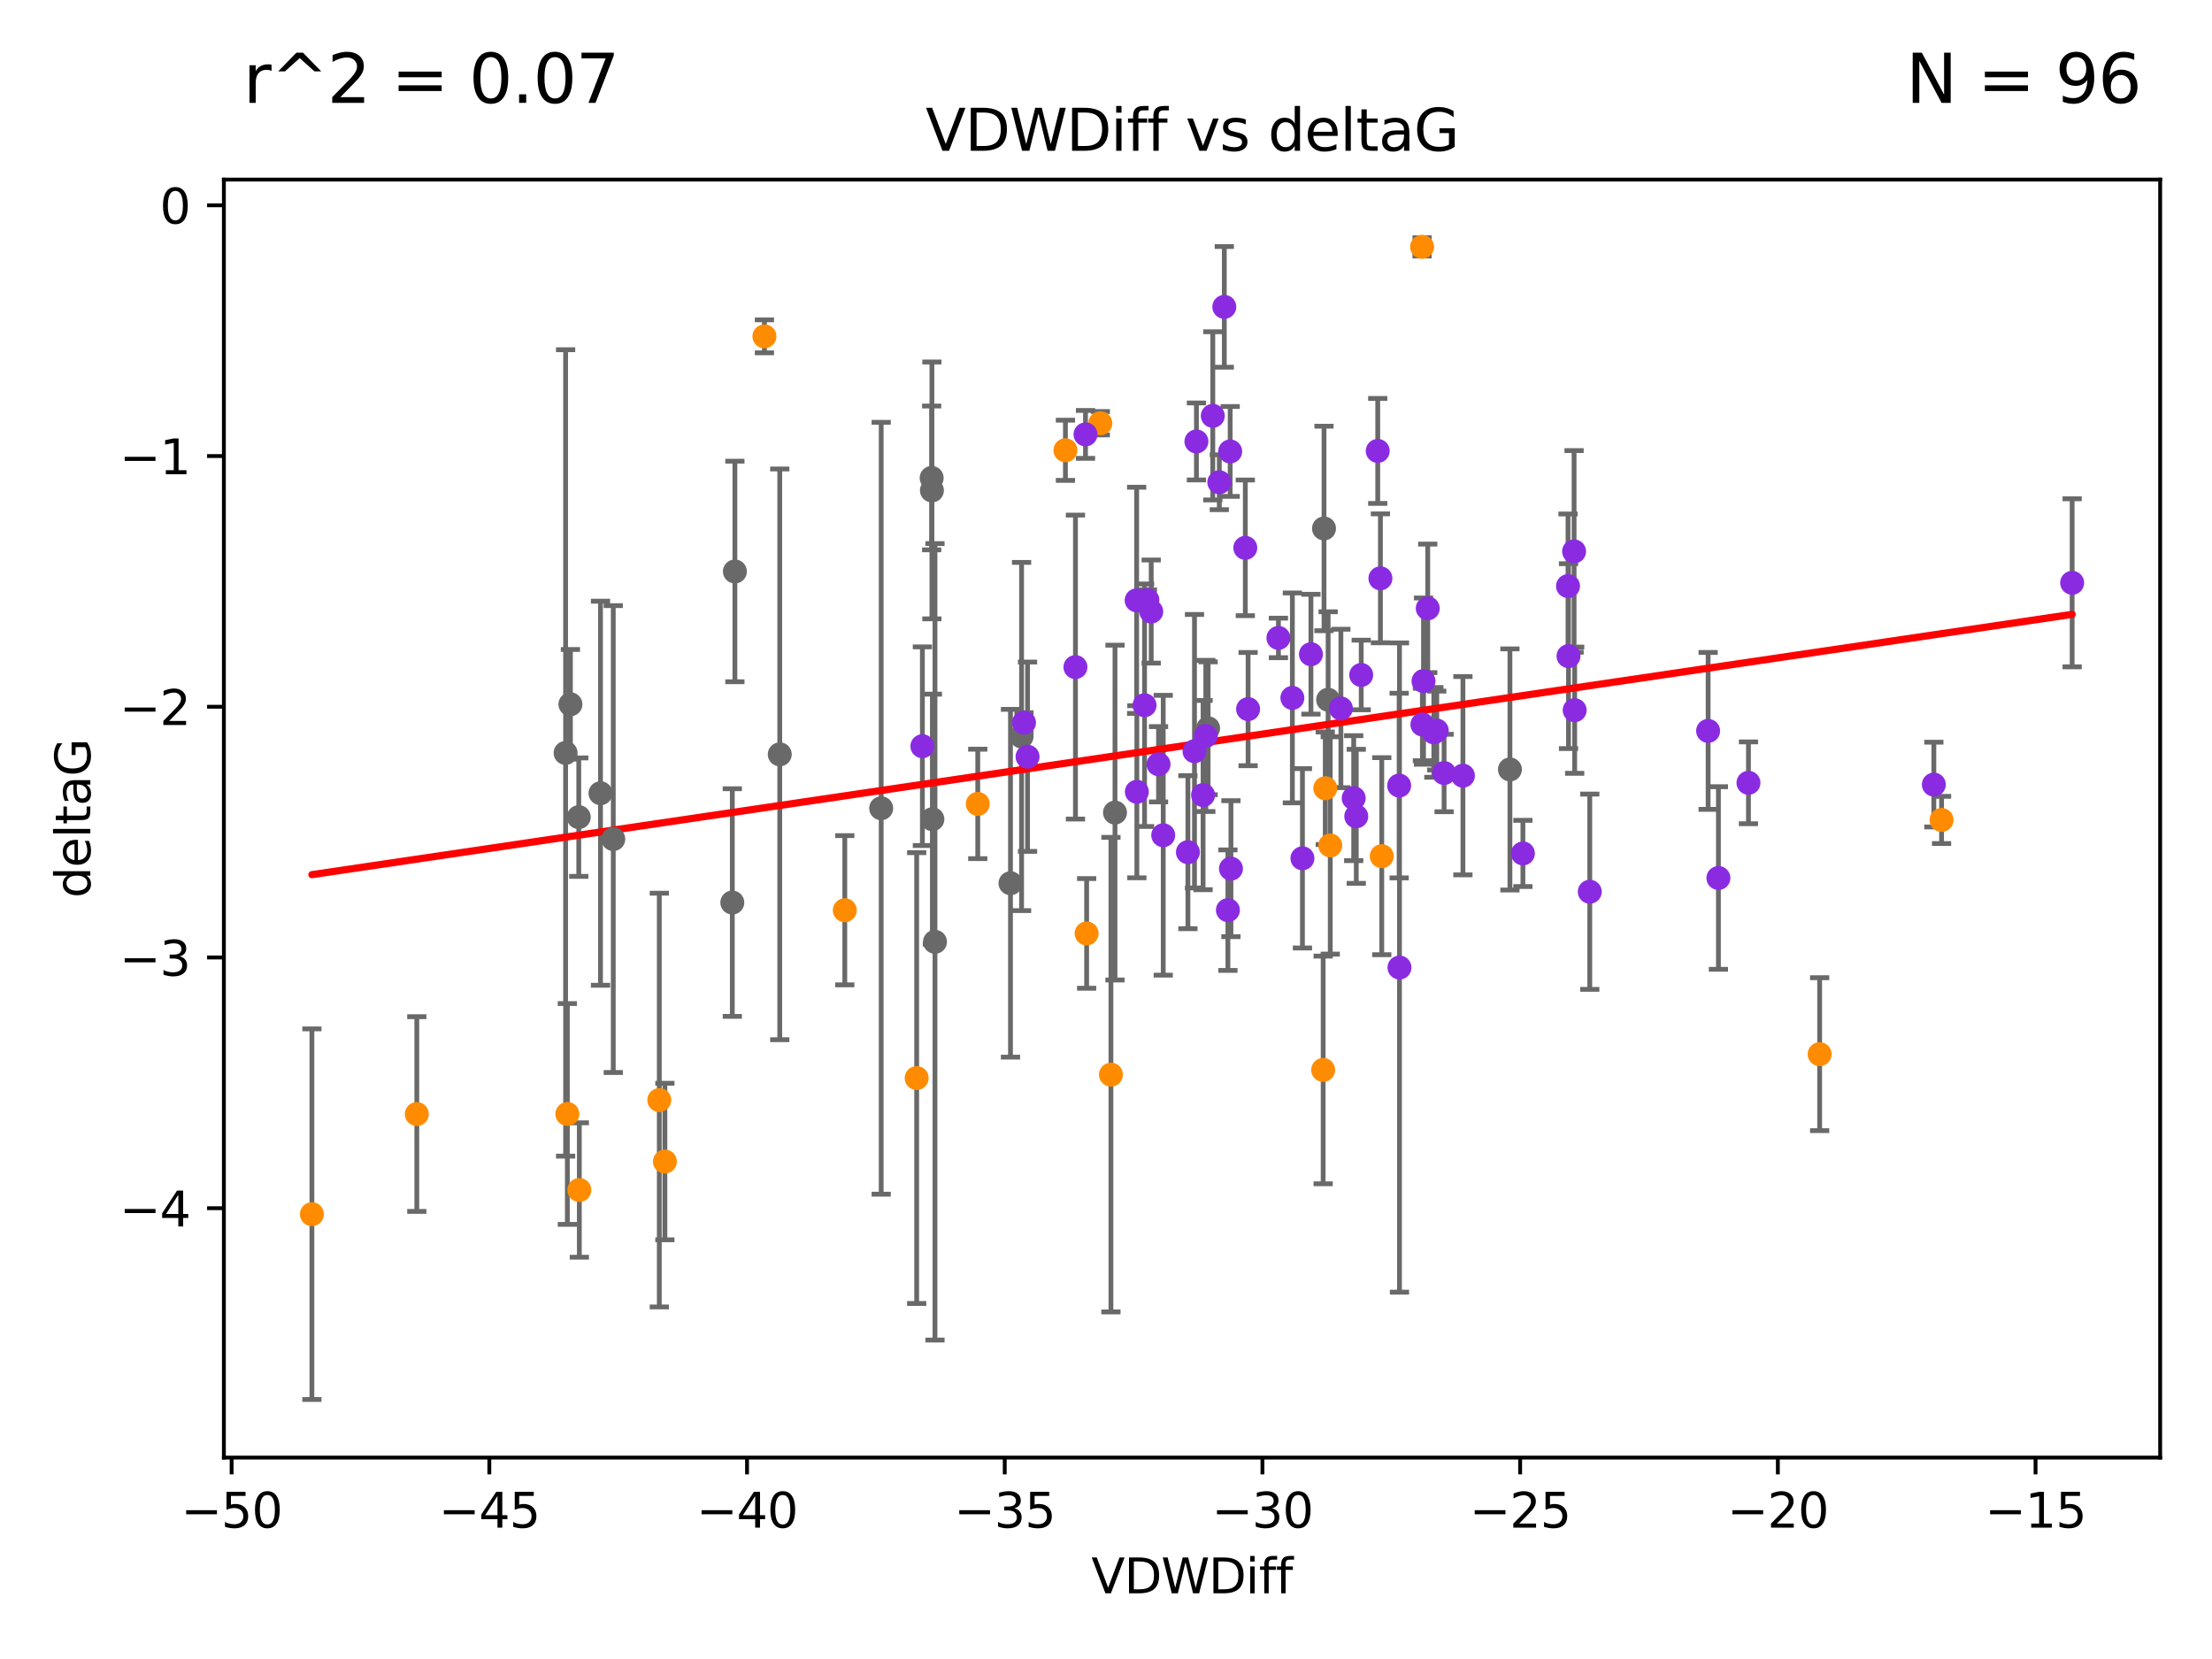 <?xml version="1.0" encoding="utf-8" standalone="no"?>
<!DOCTYPE svg PUBLIC "-//W3C//DTD SVG 1.1//EN"
  "http://www.w3.org/Graphics/SVG/1.1/DTD/svg11.dtd">
<svg xmlns:xlink="http://www.w3.org/1999/xlink" width="460.8pt" height="345.6pt" viewBox="0 0 460.8 345.6" xmlns="http://www.w3.org/2000/svg" version="1.1">
 <defs>
  <style type="text/css">*{stroke-linejoin: round; stroke-linecap: butt}</style>
 </defs>
 <g id="figure_1">
  <g id="patch_1">
   <path d="M 0 345.6 
L 460.8 345.6 
L 460.8 0 
L 0 0 
z
" style="fill: #ffffff"/>
  </g>
  <g id="axes_1">
   <g id="patch_2">
    <path d="M 46.64 303.64 
L 450 303.64 
L 450 37.411 
L 46.64 37.411 
z
" style="fill: #ffffff"/>
   </g>
   <g id="PathCollection_1">
    <defs>
     <path id="md789a1650e" d="M 0 1.118 
C 0.297 1.118 0.581 1 0.791 0.791 
C 1 0.581 1.118 0.297 1.118 0 
C 1.118 -0.297 1 -0.581 0.791 -0.791 
C 0.581 -1 0.297 -1.118 0 -1.118 
C -0.297 -1.118 -0.581 -1 -0.791 -0.791 
C -1 -0.581 -1.118 -0.297 -1.118 0 
C -1.118 0.297 -1 0.581 -0.791 0.791 
C -0.581 1 -0.297 1.118 0 1.118 
z
" style="stroke: #696969"/>
    </defs>
    <g clip-path="url(#pd8e804d685)">
     <use xlink:href="#md789a1650e" x="127.757" y="174.794" style="fill: #696969; stroke: #696969"/>
     <use xlink:href="#md789a1650e" x="120.569" y="170.226" style="fill: #696969; stroke: #696969"/>
     <use xlink:href="#md789a1650e" x="125.094" y="165.243" style="fill: #696969; stroke: #696969"/>
     <use xlink:href="#md789a1650e" x="232.274" y="169.276" style="fill: #696969; stroke: #696969"/>
     <use xlink:href="#md789a1650e" x="194.135" y="102.165" style="fill: #696969; stroke: #696969"/>
     <use xlink:href="#md789a1650e" x="153.092" y="119.048" style="fill: #696969; stroke: #696969"/>
     <use xlink:href="#md789a1650e" x="117.827" y="156.851" style="fill: #696969; stroke: #696969"/>
     <use xlink:href="#md789a1650e" x="118.829" y="146.717" style="fill: #696969; stroke: #696969"/>
     <use xlink:href="#md789a1650e" x="162.438" y="157.143" style="fill: #696969; stroke: #696969"/>
     <use xlink:href="#md789a1650e" x="275.815" y="110.087" style="fill: #696969; stroke: #696969"/>
     <use xlink:href="#md789a1650e" x="194.081" y="99.562" style="fill: #696969; stroke: #696969"/>
     <use xlink:href="#md789a1650e" x="251.674" y="151.715" style="fill: #696969; stroke: #696969"/>
     <use xlink:href="#md789a1650e" x="194.231" y="170.656" style="fill: #696969; stroke: #696969"/>
     <use xlink:href="#md789a1650e" x="183.569" y="168.374" style="fill: #696969; stroke: #696969"/>
     <use xlink:href="#md789a1650e" x="210.503" y="183.994" style="fill: #696969; stroke: #696969"/>
     <use xlink:href="#md789a1650e" x="152.552" y="188.017" style="fill: #696969; stroke: #696969"/>
     <use xlink:href="#md789a1650e" x="276.675" y="145.771" style="fill: #696969; stroke: #696969"/>
     <use xlink:href="#md789a1650e" x="314.546" y="160.292" style="fill: #696969; stroke: #696969"/>
     <use xlink:href="#md789a1650e" x="212.813" y="153.426" style="fill: #696969; stroke: #696969"/>
     <use xlink:href="#md789a1650e" x="194.774" y="196.199" style="fill: #696969; stroke: #696969"/>
    </g>
   </g>
   <g id="PathCollection_2">
    <defs>
     <path id="mbc82acb848" d="M 0 1.118 
C 0.297 1.118 0.581 1 0.791 0.791 
C 1 0.581 1.118 0.297 1.118 0 
C 1.118 -0.297 1 -0.581 0.791 -0.791 
C 0.581 -1 0.297 -1.118 0 -1.118 
C -0.297 -1.118 -0.581 -1 -0.791 -0.791 
C -1 -0.581 -1.118 -0.297 -1.118 0 
C -1.118 0.297 -1 0.581 -0.791 0.791 
C -0.581 1 -0.297 1.118 0 1.118 
z
" style="stroke: #ff8c00"/>
    </defs>
    <g clip-path="url(#pd8e804d685)">
     <use xlink:href="#mbc82acb848" x="118.19" y="232.058" style="fill: #ff8c00; stroke: #ff8c00"/>
     <use xlink:href="#mbc82acb848" x="137.344" y="229.166" style="fill: #ff8c00; stroke: #ff8c00"/>
     <use xlink:href="#mbc82acb848" x="64.975" y="252.937" style="fill: #ff8c00; stroke: #ff8c00"/>
     <use xlink:href="#mbc82acb848" x="138.509" y="241.971" style="fill: #ff8c00; stroke: #ff8c00"/>
     <use xlink:href="#mbc82acb848" x="86.829" y="232.077" style="fill: #ff8c00; stroke: #ff8c00"/>
     <use xlink:href="#mbc82acb848" x="120.686" y="247.901" style="fill: #ff8c00; stroke: #ff8c00"/>
     <use xlink:href="#mbc82acb848" x="226.365" y="194.45" style="fill: #ff8c00; stroke: #ff8c00"/>
     <use xlink:href="#mbc82acb848" x="159.245" y="70.067" style="fill: #ff8c00; stroke: #ff8c00"/>
     <use xlink:href="#mbc82acb848" x="203.686" y="167.47" style="fill: #ff8c00; stroke: #ff8c00"/>
     <use xlink:href="#mbc82acb848" x="287.846" y="178.356" style="fill: #ff8c00; stroke: #ff8c00"/>
     <use xlink:href="#mbc82acb848" x="190.96" y="224.582" style="fill: #ff8c00; stroke: #ff8c00"/>
     <use xlink:href="#mbc82acb848" x="231.427" y="223.868" style="fill: #ff8c00; stroke: #ff8c00"/>
     <use xlink:href="#mbc82acb848" x="175.985" y="189.617" style="fill: #ff8c00; stroke: #ff8c00"/>
     <use xlink:href="#mbc82acb848" x="277.116" y="176.121" style="fill: #ff8c00; stroke: #ff8c00"/>
     <use xlink:href="#mbc82acb848" x="276.077" y="164.208" style="fill: #ff8c00; stroke: #ff8c00"/>
     <use xlink:href="#mbc82acb848" x="275.637" y="222.887" style="fill: #ff8c00; stroke: #ff8c00"/>
     <use xlink:href="#mbc82acb848" x="221.946" y="93.801" style="fill: #ff8c00; stroke: #ff8c00"/>
     <use xlink:href="#mbc82acb848" x="296.245" y="51.422" style="fill: #ff8c00; stroke: #ff8c00"/>
     <use xlink:href="#mbc82acb848" x="229.219" y="88.163" style="fill: #ff8c00; stroke: #ff8c00"/>
     <use xlink:href="#mbc82acb848" x="404.464" y="170.811" style="fill: #ff8c00; stroke: #ff8c00"/>
     <use xlink:href="#mbc82acb848" x="379.066" y="219.602" style="fill: #ff8c00; stroke: #ff8c00"/>
    </g>
   </g>
   <g id="PathCollection_3">
    <defs>
     <path id="m9a70f8cb4b" d="M 0 1.118 
C 0.297 1.118 0.581 1 0.791 0.791 
C 1 0.581 1.118 0.297 1.118 0 
C 1.118 -0.297 1 -0.581 0.791 -0.791 
C 0.581 -1 0.297 -1.118 0 -1.118 
C -0.297 -1.118 -0.581 -1 -0.791 -0.791 
C -1 -0.581 -1.118 -0.297 -1.118 0 
C -1.118 0.297 -1 0.581 -0.791 0.791 
C -0.581 1 -0.297 1.118 0 1.118 
z
" style="stroke: #8a2be2"/>
    </defs>
    <g clip-path="url(#pd8e804d685)">
     <use xlink:href="#m9a70f8cb4b" x="300.832" y="161.032" style="fill: #8a2be2; stroke: #8a2be2"/>
     <use xlink:href="#m9a70f8cb4b" x="304.754" y="161.593" style="fill: #8a2be2; stroke: #8a2be2"/>
     <use xlink:href="#m9a70f8cb4b" x="239.82" y="127.393" style="fill: #8a2be2; stroke: #8a2be2"/>
     <use xlink:href="#m9a70f8cb4b" x="255.044" y="63.925" style="fill: #8a2be2; stroke: #8a2be2"/>
     <use xlink:href="#m9a70f8cb4b" x="296.313" y="150.925" style="fill: #8a2be2; stroke: #8a2be2"/>
     <use xlink:href="#m9a70f8cb4b" x="192.15" y="155.448" style="fill: #8a2be2; stroke: #8a2be2"/>
     <use xlink:href="#m9a70f8cb4b" x="242.322" y="173.996" style="fill: #8a2be2; stroke: #8a2be2"/>
     <use xlink:href="#m9a70f8cb4b" x="214.056" y="157.638" style="fill: #8a2be2; stroke: #8a2be2"/>
     <use xlink:href="#m9a70f8cb4b" x="271.322" y="178.798" style="fill: #8a2be2; stroke: #8a2be2"/>
     <use xlink:href="#m9a70f8cb4b" x="266.319" y="132.892" style="fill: #8a2be2; stroke: #8a2be2"/>
     <use xlink:href="#m9a70f8cb4b" x="328.032" y="147.945" style="fill: #8a2be2; stroke: #8a2be2"/>
     <use xlink:href="#m9a70f8cb4b" x="402.856" y="163.445" style="fill: #8a2be2; stroke: #8a2be2"/>
     <use xlink:href="#m9a70f8cb4b" x="241.343" y="159.209" style="fill: #8a2be2; stroke: #8a2be2"/>
     <use xlink:href="#m9a70f8cb4b" x="213.316" y="150.534" style="fill: #8a2be2; stroke: #8a2be2"/>
     <use xlink:href="#m9a70f8cb4b" x="236.828" y="164.943" style="fill: #8a2be2; stroke: #8a2be2"/>
     <use xlink:href="#m9a70f8cb4b" x="248.835" y="156.492" style="fill: #8a2be2; stroke: #8a2be2"/>
     <use xlink:href="#m9a70f8cb4b" x="236.784" y="125.057" style="fill: #8a2be2; stroke: #8a2be2"/>
     <use xlink:href="#m9a70f8cb4b" x="331.178" y="185.762" style="fill: #8a2be2; stroke: #8a2be2"/>
     <use xlink:href="#m9a70f8cb4b" x="291.537" y="201.559" style="fill: #8a2be2; stroke: #8a2be2"/>
     <use xlink:href="#m9a70f8cb4b" x="287.565" y="120.475" style="fill: #8a2be2; stroke: #8a2be2"/>
     <use xlink:href="#m9a70f8cb4b" x="299.305" y="152.189" style="fill: #8a2be2; stroke: #8a2be2"/>
     <use xlink:href="#m9a70f8cb4b" x="357.977" y="182.903" style="fill: #8a2be2; stroke: #8a2be2"/>
     <use xlink:href="#m9a70f8cb4b" x="256.267" y="94.045" style="fill: #8a2be2; stroke: #8a2be2"/>
     <use xlink:href="#m9a70f8cb4b" x="326.75" y="136.684" style="fill: #8a2be2; stroke: #8a2be2"/>
     <use xlink:href="#m9a70f8cb4b" x="260.001" y="147.715" style="fill: #8a2be2; stroke: #8a2be2"/>
     <use xlink:href="#m9a70f8cb4b" x="317.249" y="177.784" style="fill: #8a2be2; stroke: #8a2be2"/>
     <use xlink:href="#m9a70f8cb4b" x="224.036" y="138.965" style="fill: #8a2be2; stroke: #8a2be2"/>
     <use xlink:href="#m9a70f8cb4b" x="291.471" y="163.646" style="fill: #8a2be2; stroke: #8a2be2"/>
     <use xlink:href="#m9a70f8cb4b" x="252.649" y="86.628" style="fill: #8a2be2; stroke: #8a2be2"/>
     <use xlink:href="#m9a70f8cb4b" x="282.536" y="170.058" style="fill: #8a2be2; stroke: #8a2be2"/>
     <use xlink:href="#m9a70f8cb4b" x="259.42" y="114.127" style="fill: #8a2be2; stroke: #8a2be2"/>
     <use xlink:href="#m9a70f8cb4b" x="247.464" y="177.525" style="fill: #8a2be2; stroke: #8a2be2"/>
     <use xlink:href="#m9a70f8cb4b" x="238.43" y="146.915" style="fill: #8a2be2; stroke: #8a2be2"/>
     <use xlink:href="#m9a70f8cb4b" x="298.696" y="152.566" style="fill: #8a2be2; stroke: #8a2be2"/>
     <use xlink:href="#m9a70f8cb4b" x="269.224" y="145.387" style="fill: #8a2be2; stroke: #8a2be2"/>
     <use xlink:href="#m9a70f8cb4b" x="250.625" y="165.627" style="fill: #8a2be2; stroke: #8a2be2"/>
     <use xlink:href="#m9a70f8cb4b" x="254.004" y="100.463" style="fill: #8a2be2; stroke: #8a2be2"/>
     <use xlink:href="#m9a70f8cb4b" x="255.795" y="189.602" style="fill: #8a2be2; stroke: #8a2be2"/>
     <use xlink:href="#m9a70f8cb4b" x="273.091" y="136.285" style="fill: #8a2be2; stroke: #8a2be2"/>
     <use xlink:href="#m9a70f8cb4b" x="239.023" y="124.998" style="fill: #8a2be2; stroke: #8a2be2"/>
     <use xlink:href="#m9a70f8cb4b" x="226.131" y="90.495" style="fill: #8a2be2; stroke: #8a2be2"/>
     <use xlink:href="#m9a70f8cb4b" x="355.834" y="152.261" style="fill: #8a2be2; stroke: #8a2be2"/>
     <use xlink:href="#m9a70f8cb4b" x="249.237" y="91.963" style="fill: #8a2be2; stroke: #8a2be2"/>
     <use xlink:href="#m9a70f8cb4b" x="283.567" y="140.608" style="fill: #8a2be2; stroke: #8a2be2"/>
     <use xlink:href="#m9a70f8cb4b" x="326.646" y="122.093" style="fill: #8a2be2; stroke: #8a2be2"/>
     <use xlink:href="#m9a70f8cb4b" x="279.331" y="147.583" style="fill: #8a2be2; stroke: #8a2be2"/>
     <use xlink:href="#m9a70f8cb4b" x="364.236" y="163.075" style="fill: #8a2be2; stroke: #8a2be2"/>
     <use xlink:href="#m9a70f8cb4b" x="296.543" y="141.888" style="fill: #8a2be2; stroke: #8a2be2"/>
     <use xlink:href="#m9a70f8cb4b" x="251.19" y="153.308" style="fill: #8a2be2; stroke: #8a2be2"/>
     <use xlink:href="#m9a70f8cb4b" x="431.665" y="121.413" style="fill: #8a2be2; stroke: #8a2be2"/>
     <use xlink:href="#m9a70f8cb4b" x="287.007" y="93.937" style="fill: #8a2be2; stroke: #8a2be2"/>
     <use xlink:href="#m9a70f8cb4b" x="327.91" y="114.868" style="fill: #8a2be2; stroke: #8a2be2"/>
     <use xlink:href="#m9a70f8cb4b" x="256.428" y="180.96" style="fill: #8a2be2; stroke: #8a2be2"/>
     <use xlink:href="#m9a70f8cb4b" x="282.001" y="166.27" style="fill: #8a2be2; stroke: #8a2be2"/>
     <use xlink:href="#m9a70f8cb4b" x="297.426" y="126.732" style="fill: #8a2be2; stroke: #8a2be2"/>
    </g>
   </g>
   <g id="matplotlib.axis_1">
    <g id="xtick_1">
     <g id="line2d_1">
      <defs>
       <path id="m5800867e46" d="M 0 0 
L 0 3.5 
" style="stroke: #000000; stroke-width: 0.8"/>
      </defs>
      <g>
       <use xlink:href="#m5800867e46" x="48.252" y="303.64" style="stroke: #000000; stroke-width: 0.8"/>
      </g>
     </g>
     <g id="text_1">
      <!-- −50 -->
      <g transform="translate(37.7 318.238)scale(0.1 -0.1)">
       <defs>
        <path id="DejaVuSans-2212" d="M 678 2272 
L 4684 2272 
L 4684 1741 
L 678 1741 
L 678 2272 
z
" transform="scale(0.016)"/>
        <path id="DejaVuSans-35" d="M 691 4666 
L 3169 4666 
L 3169 4134 
L 1269 4134 
L 1269 2991 
Q 1406 3038 1543 3061 
Q 1681 3084 1819 3084 
Q 2600 3084 3056 2656 
Q 3513 2228 3513 1497 
Q 3513 744 3044 326 
Q 2575 -91 1722 -91 
Q 1428 -91 1123 -41 
Q 819 9 494 109 
L 494 744 
Q 775 591 1075 516 
Q 1375 441 1709 441 
Q 2250 441 2565 725 
Q 2881 1009 2881 1497 
Q 2881 1984 2565 2268 
Q 2250 2553 1709 2553 
Q 1456 2553 1204 2497 
Q 953 2441 691 2322 
L 691 4666 
z
" transform="scale(0.016)"/>
        <path id="DejaVuSans-30" d="M 2034 4250 
Q 1547 4250 1301 3770 
Q 1056 3291 1056 2328 
Q 1056 1369 1301 889 
Q 1547 409 2034 409 
Q 2525 409 2770 889 
Q 3016 1369 3016 2328 
Q 3016 3291 2770 3770 
Q 2525 4250 2034 4250 
z
M 2034 4750 
Q 2819 4750 3233 4129 
Q 3647 3509 3647 2328 
Q 3647 1150 3233 529 
Q 2819 -91 2034 -91 
Q 1250 -91 836 529 
Q 422 1150 422 2328 
Q 422 3509 836 4129 
Q 1250 4750 2034 4750 
z
" transform="scale(0.016)"/>
       </defs>
       <use xlink:href="#DejaVuSans-2212"/>
       <use xlink:href="#DejaVuSans-35" x="83.789"/>
       <use xlink:href="#DejaVuSans-30" x="147.412"/>
      </g>
     </g>
    </g>
    <g id="xtick_2">
     <g id="line2d_2">
      <g>
       <use xlink:href="#m5800867e46" x="101.936" y="303.64" style="stroke: #000000; stroke-width: 0.8"/>
      </g>
     </g>
     <g id="text_2">
      <!-- −45 -->
      <g transform="translate(91.384 318.238)scale(0.1 -0.1)">
       <defs>
        <path id="DejaVuSans-34" d="M 2419 4116 
L 825 1625 
L 2419 1625 
L 2419 4116 
z
M 2253 4666 
L 3047 4666 
L 3047 1625 
L 3713 1625 
L 3713 1100 
L 3047 1100 
L 3047 0 
L 2419 0 
L 2419 1100 
L 313 1100 
L 313 1709 
L 2253 4666 
z
" transform="scale(0.016)"/>
       </defs>
       <use xlink:href="#DejaVuSans-2212"/>
       <use xlink:href="#DejaVuSans-34" x="83.789"/>
       <use xlink:href="#DejaVuSans-35" x="147.412"/>
      </g>
     </g>
    </g>
    <g id="xtick_3">
     <g id="line2d_3">
      <g>
       <use xlink:href="#m5800867e46" x="155.62" y="303.64" style="stroke: #000000; stroke-width: 0.8"/>
      </g>
     </g>
     <g id="text_3">
      <!-- −40 -->
      <g transform="translate(145.068 318.238)scale(0.1 -0.1)">
       <use xlink:href="#DejaVuSans-2212"/>
       <use xlink:href="#DejaVuSans-34" x="83.789"/>
       <use xlink:href="#DejaVuSans-30" x="147.412"/>
      </g>
     </g>
    </g>
    <g id="xtick_4">
     <g id="line2d_4">
      <g>
       <use xlink:href="#m5800867e46" x="209.304" y="303.64" style="stroke: #000000; stroke-width: 0.8"/>
      </g>
     </g>
     <g id="text_4">
      <!-- −35 -->
      <g transform="translate(198.752 318.238)scale(0.1 -0.1)">
       <defs>
        <path id="DejaVuSans-33" d="M 2597 2516 
Q 3050 2419 3304 2112 
Q 3559 1806 3559 1356 
Q 3559 666 3084 287 
Q 2609 -91 1734 -91 
Q 1441 -91 1130 -33 
Q 819 25 488 141 
L 488 750 
Q 750 597 1062 519 
Q 1375 441 1716 441 
Q 2309 441 2620 675 
Q 2931 909 2931 1356 
Q 2931 1769 2642 2001 
Q 2353 2234 1838 2234 
L 1294 2234 
L 1294 2753 
L 1863 2753 
Q 2328 2753 2575 2939 
Q 2822 3125 2822 3475 
Q 2822 3834 2567 4026 
Q 2313 4219 1838 4219 
Q 1578 4219 1281 4162 
Q 984 4106 628 3988 
L 628 4550 
Q 988 4650 1302 4700 
Q 1616 4750 1894 4750 
Q 2613 4750 3031 4423 
Q 3450 4097 3450 3541 
Q 3450 3153 3228 2886 
Q 3006 2619 2597 2516 
z
" transform="scale(0.016)"/>
       </defs>
       <use xlink:href="#DejaVuSans-2212"/>
       <use xlink:href="#DejaVuSans-33" x="83.789"/>
       <use xlink:href="#DejaVuSans-35" x="147.412"/>
      </g>
     </g>
    </g>
    <g id="xtick_5">
     <g id="line2d_5">
      <g>
       <use xlink:href="#m5800867e46" x="262.989" y="303.64" style="stroke: #000000; stroke-width: 0.8"/>
      </g>
     </g>
     <g id="text_5">
      <!-- −30 -->
      <g transform="translate(252.436 318.238)scale(0.1 -0.1)">
       <use xlink:href="#DejaVuSans-2212"/>
       <use xlink:href="#DejaVuSans-33" x="83.789"/>
       <use xlink:href="#DejaVuSans-30" x="147.412"/>
      </g>
     </g>
    </g>
    <g id="xtick_6">
     <g id="line2d_6">
      <g>
       <use xlink:href="#m5800867e46" x="316.673" y="303.64" style="stroke: #000000; stroke-width: 0.8"/>
      </g>
     </g>
     <g id="text_6">
      <!-- −25 -->
      <g transform="translate(306.121 318.238)scale(0.1 -0.1)">
       <defs>
        <path id="DejaVuSans-32" d="M 1228 531 
L 3431 531 
L 3431 0 
L 469 0 
L 469 531 
Q 828 903 1448 1529 
Q 2069 2156 2228 2338 
Q 2531 2678 2651 2914 
Q 2772 3150 2772 3378 
Q 2772 3750 2511 3984 
Q 2250 4219 1831 4219 
Q 1534 4219 1204 4116 
Q 875 4013 500 3803 
L 500 4441 
Q 881 4594 1212 4672 
Q 1544 4750 1819 4750 
Q 2544 4750 2975 4387 
Q 3406 4025 3406 3419 
Q 3406 3131 3298 2873 
Q 3191 2616 2906 2266 
Q 2828 2175 2409 1742 
Q 1991 1309 1228 531 
z
" transform="scale(0.016)"/>
       </defs>
       <use xlink:href="#DejaVuSans-2212"/>
       <use xlink:href="#DejaVuSans-32" x="83.789"/>
       <use xlink:href="#DejaVuSans-35" x="147.412"/>
      </g>
     </g>
    </g>
    <g id="xtick_7">
     <g id="line2d_7">
      <g>
       <use xlink:href="#m5800867e46" x="370.357" y="303.64" style="stroke: #000000; stroke-width: 0.8"/>
      </g>
     </g>
     <g id="text_7">
      <!-- −20 -->
      <g transform="translate(359.805 318.238)scale(0.1 -0.1)">
       <use xlink:href="#DejaVuSans-2212"/>
       <use xlink:href="#DejaVuSans-32" x="83.789"/>
       <use xlink:href="#DejaVuSans-30" x="147.412"/>
      </g>
     </g>
    </g>
    <g id="xtick_8">
     <g id="line2d_8">
      <g>
       <use xlink:href="#m5800867e46" x="424.041" y="303.64" style="stroke: #000000; stroke-width: 0.8"/>
      </g>
     </g>
     <g id="text_8">
      <!-- −15 -->
      <g transform="translate(413.489 318.238)scale(0.1 -0.1)">
       <defs>
        <path id="DejaVuSans-31" d="M 794 531 
L 1825 531 
L 1825 4091 
L 703 3866 
L 703 4441 
L 1819 4666 
L 2450 4666 
L 2450 531 
L 3481 531 
L 3481 0 
L 794 0 
L 794 531 
z
" transform="scale(0.016)"/>
       </defs>
       <use xlink:href="#DejaVuSans-2212"/>
       <use xlink:href="#DejaVuSans-31" x="83.789"/>
       <use xlink:href="#DejaVuSans-35" x="147.412"/>
      </g>
     </g>
    </g>
    <g id="text_9">
     <!-- VDWDiff -->
     <g transform="translate(227.347 331.917)scale(0.1 -0.1)">
      <defs>
       <path id="DejaVuSans-56" d="M 1831 0 
L 50 4666 
L 709 4666 
L 2188 738 
L 3669 4666 
L 4325 4666 
L 2547 0 
L 1831 0 
z
" transform="scale(0.016)"/>
       <path id="DejaVuSans-44" d="M 1259 4147 
L 1259 519 
L 2022 519 
Q 2988 519 3436 956 
Q 3884 1394 3884 2338 
Q 3884 3275 3436 3711 
Q 2988 4147 2022 4147 
L 1259 4147 
z
M 628 4666 
L 1925 4666 
Q 3281 4666 3915 4102 
Q 4550 3538 4550 2338 
Q 4550 1131 3912 565 
Q 3275 0 1925 0 
L 628 0 
L 628 4666 
z
" transform="scale(0.016)"/>
       <path id="DejaVuSans-57" d="M 213 4666 
L 850 4666 
L 1831 722 
L 2809 4666 
L 3519 4666 
L 4500 722 
L 5478 4666 
L 6119 4666 
L 4947 0 
L 4153 0 
L 3169 4050 
L 2175 0 
L 1381 0 
L 213 4666 
z
" transform="scale(0.016)"/>
       <path id="DejaVuSans-69" d="M 603 3500 
L 1178 3500 
L 1178 0 
L 603 0 
L 603 3500 
z
M 603 4863 
L 1178 4863 
L 1178 4134 
L 603 4134 
L 603 4863 
z
" transform="scale(0.016)"/>
       <path id="DejaVuSans-66" d="M 2375 4863 
L 2375 4384 
L 1825 4384 
Q 1516 4384 1395 4259 
Q 1275 4134 1275 3809 
L 1275 3500 
L 2222 3500 
L 2222 3053 
L 1275 3053 
L 1275 0 
L 697 0 
L 697 3053 
L 147 3053 
L 147 3500 
L 697 3500 
L 697 3744 
Q 697 4328 969 4595 
Q 1241 4863 1831 4863 
L 2375 4863 
z
" transform="scale(0.016)"/>
      </defs>
      <use xlink:href="#DejaVuSans-56"/>
      <use xlink:href="#DejaVuSans-44" x="68.408"/>
      <use xlink:href="#DejaVuSans-57" x="145.41"/>
      <use xlink:href="#DejaVuSans-44" x="244.287"/>
      <use xlink:href="#DejaVuSans-69" x="321.289"/>
      <use xlink:href="#DejaVuSans-66" x="349.072"/>
      <use xlink:href="#DejaVuSans-66" x="384.277"/>
     </g>
    </g>
   </g>
   <g id="matplotlib.axis_2">
    <g id="ytick_1">
     <g id="line2d_9">
      <defs>
       <path id="m0937fb8866" d="M 0 0 
L -3.5 0 
" style="stroke: #000000; stroke-width: 0.8"/>
      </defs>
      <g>
       <use xlink:href="#m0937fb8866" x="46.64" y="251.688" style="stroke: #000000; stroke-width: 0.8"/>
      </g>
     </g>
     <g id="text_10">
      <!-- −4 -->
      <g transform="translate(24.898 255.488)scale(0.1 -0.1)">
       <use xlink:href="#DejaVuSans-2212"/>
       <use xlink:href="#DejaVuSans-34" x="83.789"/>
      </g>
     </g>
    </g>
    <g id="ytick_2">
     <g id="line2d_10">
      <g>
       <use xlink:href="#m0937fb8866" x="46.64" y="199.459" style="stroke: #000000; stroke-width: 0.8"/>
      </g>
     </g>
     <g id="text_11">
      <!-- −3 -->
      <g transform="translate(24.898 203.258)scale(0.1 -0.1)">
       <use xlink:href="#DejaVuSans-2212"/>
       <use xlink:href="#DejaVuSans-33" x="83.789"/>
      </g>
     </g>
    </g>
    <g id="ytick_3">
     <g id="line2d_11">
      <g>
       <use xlink:href="#m0937fb8866" x="46.64" y="147.23" style="stroke: #000000; stroke-width: 0.8"/>
      </g>
     </g>
     <g id="text_12">
      <!-- −2 -->
      <g transform="translate(24.898 151.029)scale(0.1 -0.1)">
       <use xlink:href="#DejaVuSans-2212"/>
       <use xlink:href="#DejaVuSans-32" x="83.789"/>
      </g>
     </g>
    </g>
    <g id="ytick_4">
     <g id="line2d_12">
      <g>
       <use xlink:href="#m0937fb8866" x="46.64" y="95.001" style="stroke: #000000; stroke-width: 0.8"/>
      </g>
     </g>
     <g id="text_13">
      <!-- −1 -->
      <g transform="translate(24.898 98.8)scale(0.1 -0.1)">
       <use xlink:href="#DejaVuSans-2212"/>
       <use xlink:href="#DejaVuSans-31" x="83.789"/>
      </g>
     </g>
    </g>
    <g id="ytick_5">
     <g id="line2d_13">
      <g>
       <use xlink:href="#m0937fb8866" x="46.64" y="42.771" style="stroke: #000000; stroke-width: 0.8"/>
      </g>
     </g>
     <g id="text_14">
      <!-- 0 -->
      <g transform="translate(33.278 46.57)scale(0.1 -0.1)">
       <use xlink:href="#DejaVuSans-30"/>
      </g>
     </g>
    </g>
    <g id="text_15">
     <!-- deltaG -->
     <g transform="translate(18.818 187.064)rotate(-90)scale(0.1 -0.1)">
      <defs>
       <path id="DejaVuSans-64" d="M 2906 2969 
L 2906 4863 
L 3481 4863 
L 3481 0 
L 2906 0 
L 2906 525 
Q 2725 213 2448 61 
Q 2172 -91 1784 -91 
Q 1150 -91 751 415 
Q 353 922 353 1747 
Q 353 2572 751 3078 
Q 1150 3584 1784 3584 
Q 2172 3584 2448 3432 
Q 2725 3281 2906 2969 
z
M 947 1747 
Q 947 1113 1208 752 
Q 1469 391 1925 391 
Q 2381 391 2643 752 
Q 2906 1113 2906 1747 
Q 2906 2381 2643 2742 
Q 2381 3103 1925 3103 
Q 1469 3103 1208 2742 
Q 947 2381 947 1747 
z
" transform="scale(0.016)"/>
       <path id="DejaVuSans-65" d="M 3597 1894 
L 3597 1613 
L 953 1613 
Q 991 1019 1311 708 
Q 1631 397 2203 397 
Q 2534 397 2845 478 
Q 3156 559 3463 722 
L 3463 178 
Q 3153 47 2828 -22 
Q 2503 -91 2169 -91 
Q 1331 -91 842 396 
Q 353 884 353 1716 
Q 353 2575 817 3079 
Q 1281 3584 2069 3584 
Q 2775 3584 3186 3129 
Q 3597 2675 3597 1894 
z
M 3022 2063 
Q 3016 2534 2758 2815 
Q 2500 3097 2075 3097 
Q 1594 3097 1305 2825 
Q 1016 2553 972 2059 
L 3022 2063 
z
" transform="scale(0.016)"/>
       <path id="DejaVuSans-6c" d="M 603 4863 
L 1178 4863 
L 1178 0 
L 603 0 
L 603 4863 
z
" transform="scale(0.016)"/>
       <path id="DejaVuSans-74" d="M 1172 4494 
L 1172 3500 
L 2356 3500 
L 2356 3053 
L 1172 3053 
L 1172 1153 
Q 1172 725 1289 603 
Q 1406 481 1766 481 
L 2356 481 
L 2356 0 
L 1766 0 
Q 1100 0 847 248 
Q 594 497 594 1153 
L 594 3053 
L 172 3053 
L 172 3500 
L 594 3500 
L 594 4494 
L 1172 4494 
z
" transform="scale(0.016)"/>
       <path id="DejaVuSans-61" d="M 2194 1759 
Q 1497 1759 1228 1600 
Q 959 1441 959 1056 
Q 959 750 1161 570 
Q 1363 391 1709 391 
Q 2188 391 2477 730 
Q 2766 1069 2766 1631 
L 2766 1759 
L 2194 1759 
z
M 3341 1997 
L 3341 0 
L 2766 0 
L 2766 531 
Q 2569 213 2275 61 
Q 1981 -91 1556 -91 
Q 1019 -91 701 211 
Q 384 513 384 1019 
Q 384 1609 779 1909 
Q 1175 2209 1959 2209 
L 2766 2209 
L 2766 2266 
Q 2766 2663 2505 2880 
Q 2244 3097 1772 3097 
Q 1472 3097 1187 3025 
Q 903 2953 641 2809 
L 641 3341 
Q 956 3463 1253 3523 
Q 1550 3584 1831 3584 
Q 2591 3584 2966 3190 
Q 3341 2797 3341 1997 
z
" transform="scale(0.016)"/>
       <path id="DejaVuSans-47" d="M 3809 666 
L 3809 1919 
L 2778 1919 
L 2778 2438 
L 4434 2438 
L 4434 434 
Q 4069 175 3628 42 
Q 3188 -91 2688 -91 
Q 1594 -91 976 548 
Q 359 1188 359 2328 
Q 359 3472 976 4111 
Q 1594 4750 2688 4750 
Q 3144 4750 3555 4637 
Q 3966 4525 4313 4306 
L 4313 3634 
Q 3963 3931 3569 4081 
Q 3175 4231 2741 4231 
Q 1884 4231 1454 3753 
Q 1025 3275 1025 2328 
Q 1025 1384 1454 906 
Q 1884 428 2741 428 
Q 3075 428 3337 486 
Q 3600 544 3809 666 
z
" transform="scale(0.016)"/>
      </defs>
      <use xlink:href="#DejaVuSans-64"/>
      <use xlink:href="#DejaVuSans-65" x="63.477"/>
      <use xlink:href="#DejaVuSans-6c" x="125"/>
      <use xlink:href="#DejaVuSans-74" x="152.783"/>
      <use xlink:href="#DejaVuSans-61" x="191.992"/>
      <use xlink:href="#DejaVuSans-47" x="253.271"/>
     </g>
    </g>
   </g>
   <g id="LineCollection_1">
    <path d="M 127.757 223.422 
L 127.757 126.166 
" clip-path="url(#pd8e804d685)" style="fill: none; stroke: #696969"/>
    <path d="M 120.569 182.564 
L 120.569 157.888 
" clip-path="url(#pd8e804d685)" style="fill: none; stroke: #696969"/>
    <path d="M 125.094 205.246 
L 125.094 125.239 
" clip-path="url(#pd8e804d685)" style="fill: none; stroke: #696969"/>
    <path d="M 232.274 204.153 
L 232.274 134.399 
" clip-path="url(#pd8e804d685)" style="fill: none; stroke: #696969"/>
    <path d="M 194.135 128.917 
L 194.135 75.413 
" clip-path="url(#pd8e804d685)" style="fill: none; stroke: #696969"/>
    <path d="M 153.092 142.021 
L 153.092 96.076 
" clip-path="url(#pd8e804d685)" style="fill: none; stroke: #696969"/>
    <path d="M 117.827 240.846 
L 117.827 72.855 
" clip-path="url(#pd8e804d685)" style="fill: none; stroke: #696969"/>
    <path d="M 118.829 158.137 
L 118.829 135.296 
" clip-path="url(#pd8e804d685)" style="fill: none; stroke: #696969"/>
    <path d="M 162.438 216.589 
L 162.438 97.697 
" clip-path="url(#pd8e804d685)" style="fill: none; stroke: #696969"/>
    <path d="M 275.815 131.387 
L 275.815 88.787 
" clip-path="url(#pd8e804d685)" style="fill: none; stroke: #696969"/>
    <path d="M 194.081 114.541 
L 194.081 84.583 
" clip-path="url(#pd8e804d685)" style="fill: none; stroke: #696969"/>
    <path d="M 251.674 165.548 
L 251.674 137.881 
" clip-path="url(#pd8e804d685)" style="fill: none; stroke: #696969"/>
    <path d="M 194.231 196.708 
L 194.231 144.604 
" clip-path="url(#pd8e804d685)" style="fill: none; stroke: #696969"/>
    <path d="M 183.569 248.77 
L 183.569 87.979 
" clip-path="url(#pd8e804d685)" style="fill: none; stroke: #696969"/>
    <path d="M 210.503 220.217 
L 210.503 147.772 
" clip-path="url(#pd8e804d685)" style="fill: none; stroke: #696969"/>
    <path d="M 152.552 211.725 
L 152.552 164.309 
" clip-path="url(#pd8e804d685)" style="fill: none; stroke: #696969"/>
    <path d="M 276.675 164.095 
L 276.675 127.446 
" clip-path="url(#pd8e804d685)" style="fill: none; stroke: #696969"/>
    <path d="M 314.546 185.408 
L 314.546 135.177 
" clip-path="url(#pd8e804d685)" style="fill: none; stroke: #696969"/>
    <path d="M 212.813 189.694 
L 212.813 117.159 
" clip-path="url(#pd8e804d685)" style="fill: none; stroke: #696969"/>
    <path d="M 194.774 279.157 
L 194.774 113.24 
" clip-path="url(#pd8e804d685)" style="fill: none; stroke: #696969"/>
   </g>
   <g id="line2d_14">
    <defs>
     <path id="m7fcd7de2a2" d="M 2 0 
L -2 -0 
" style="stroke: #696969"/>
    </defs>
    <g clip-path="url(#pd8e804d685)">
     <use xlink:href="#m7fcd7de2a2" x="127.757" y="223.422" style="fill: #696969; stroke: #696969"/>
     <use xlink:href="#m7fcd7de2a2" x="120.569" y="182.564" style="fill: #696969; stroke: #696969"/>
     <use xlink:href="#m7fcd7de2a2" x="125.094" y="205.246" style="fill: #696969; stroke: #696969"/>
     <use xlink:href="#m7fcd7de2a2" x="232.274" y="204.153" style="fill: #696969; stroke: #696969"/>
     <use xlink:href="#m7fcd7de2a2" x="194.135" y="128.917" style="fill: #696969; stroke: #696969"/>
     <use xlink:href="#m7fcd7de2a2" x="153.092" y="142.021" style="fill: #696969; stroke: #696969"/>
     <use xlink:href="#m7fcd7de2a2" x="117.827" y="240.846" style="fill: #696969; stroke: #696969"/>
     <use xlink:href="#m7fcd7de2a2" x="118.829" y="158.137" style="fill: #696969; stroke: #696969"/>
     <use xlink:href="#m7fcd7de2a2" x="162.438" y="216.589" style="fill: #696969; stroke: #696969"/>
     <use xlink:href="#m7fcd7de2a2" x="275.815" y="131.387" style="fill: #696969; stroke: #696969"/>
     <use xlink:href="#m7fcd7de2a2" x="194.081" y="114.541" style="fill: #696969; stroke: #696969"/>
     <use xlink:href="#m7fcd7de2a2" x="251.674" y="165.548" style="fill: #696969; stroke: #696969"/>
     <use xlink:href="#m7fcd7de2a2" x="194.231" y="196.708" style="fill: #696969; stroke: #696969"/>
     <use xlink:href="#m7fcd7de2a2" x="183.569" y="248.77" style="fill: #696969; stroke: #696969"/>
     <use xlink:href="#m7fcd7de2a2" x="210.503" y="220.217" style="fill: #696969; stroke: #696969"/>
     <use xlink:href="#m7fcd7de2a2" x="152.552" y="211.725" style="fill: #696969; stroke: #696969"/>
     <use xlink:href="#m7fcd7de2a2" x="276.675" y="164.095" style="fill: #696969; stroke: #696969"/>
     <use xlink:href="#m7fcd7de2a2" x="314.546" y="185.408" style="fill: #696969; stroke: #696969"/>
     <use xlink:href="#m7fcd7de2a2" x="212.813" y="189.694" style="fill: #696969; stroke: #696969"/>
     <use xlink:href="#m7fcd7de2a2" x="194.774" y="279.157" style="fill: #696969; stroke: #696969"/>
    </g>
   </g>
   <g id="line2d_15">
    <g clip-path="url(#pd8e804d685)">
     <use xlink:href="#m7fcd7de2a2" x="127.757" y="126.166" style="fill: #696969; stroke: #696969"/>
     <use xlink:href="#m7fcd7de2a2" x="120.569" y="157.888" style="fill: #696969; stroke: #696969"/>
     <use xlink:href="#m7fcd7de2a2" x="125.094" y="125.239" style="fill: #696969; stroke: #696969"/>
     <use xlink:href="#m7fcd7de2a2" x="232.274" y="134.399" style="fill: #696969; stroke: #696969"/>
     <use xlink:href="#m7fcd7de2a2" x="194.135" y="75.413" style="fill: #696969; stroke: #696969"/>
     <use xlink:href="#m7fcd7de2a2" x="153.092" y="96.076" style="fill: #696969; stroke: #696969"/>
     <use xlink:href="#m7fcd7de2a2" x="117.827" y="72.855" style="fill: #696969; stroke: #696969"/>
     <use xlink:href="#m7fcd7de2a2" x="118.829" y="135.296" style="fill: #696969; stroke: #696969"/>
     <use xlink:href="#m7fcd7de2a2" x="162.438" y="97.697" style="fill: #696969; stroke: #696969"/>
     <use xlink:href="#m7fcd7de2a2" x="275.815" y="88.787" style="fill: #696969; stroke: #696969"/>
     <use xlink:href="#m7fcd7de2a2" x="194.081" y="84.583" style="fill: #696969; stroke: #696969"/>
     <use xlink:href="#m7fcd7de2a2" x="251.674" y="137.881" style="fill: #696969; stroke: #696969"/>
     <use xlink:href="#m7fcd7de2a2" x="194.231" y="144.604" style="fill: #696969; stroke: #696969"/>
     <use xlink:href="#m7fcd7de2a2" x="183.569" y="87.979" style="fill: #696969; stroke: #696969"/>
     <use xlink:href="#m7fcd7de2a2" x="210.503" y="147.772" style="fill: #696969; stroke: #696969"/>
     <use xlink:href="#m7fcd7de2a2" x="152.552" y="164.309" style="fill: #696969; stroke: #696969"/>
     <use xlink:href="#m7fcd7de2a2" x="276.675" y="127.446" style="fill: #696969; stroke: #696969"/>
     <use xlink:href="#m7fcd7de2a2" x="314.546" y="135.177" style="fill: #696969; stroke: #696969"/>
     <use xlink:href="#m7fcd7de2a2" x="212.813" y="117.159" style="fill: #696969; stroke: #696969"/>
     <use xlink:href="#m7fcd7de2a2" x="194.774" y="113.24" style="fill: #696969; stroke: #696969"/>
    </g>
   </g>
   <g id="LineCollection_2">
    <path d="M 118.19 255.052 
L 118.19 209.064 
" clip-path="url(#pd8e804d685)" style="fill: none; stroke: #696969"/>
    <path d="M 137.344 272.263 
L 137.344 186.069 
" clip-path="url(#pd8e804d685)" style="fill: none; stroke: #696969"/>
    <path d="M 64.975 291.539 
L 64.975 214.336 
" clip-path="url(#pd8e804d685)" style="fill: none; stroke: #696969"/>
    <path d="M 138.509 258.278 
L 138.509 225.665 
" clip-path="url(#pd8e804d685)" style="fill: none; stroke: #696969"/>
    <path d="M 86.829 252.36 
L 86.829 211.795 
" clip-path="url(#pd8e804d685)" style="fill: none; stroke: #696969"/>
    <path d="M 120.686 261.899 
L 120.686 233.903 
" clip-path="url(#pd8e804d685)" style="fill: none; stroke: #696969"/>
    <path d="M 226.365 205.874 
L 226.365 183.027 
" clip-path="url(#pd8e804d685)" style="fill: none; stroke: #696969"/>
    <path d="M 159.245 73.502 
L 159.245 66.632 
" clip-path="url(#pd8e804d685)" style="fill: none; stroke: #696969"/>
    <path d="M 203.686 178.872 
L 203.686 156.068 
" clip-path="url(#pd8e804d685)" style="fill: none; stroke: #696969"/>
    <path d="M 287.846 198.882 
L 287.846 157.831 
" clip-path="url(#pd8e804d685)" style="fill: none; stroke: #696969"/>
    <path d="M 190.96 271.541 
L 190.96 177.624 
" clip-path="url(#pd8e804d685)" style="fill: none; stroke: #696969"/>
    <path d="M 231.427 273.298 
L 231.427 174.439 
" clip-path="url(#pd8e804d685)" style="fill: none; stroke: #696969"/>
    <path d="M 175.985 205.159 
L 175.985 174.075 
" clip-path="url(#pd8e804d685)" style="fill: none; stroke: #696969"/>
    <path d="M 277.116 198.757 
L 277.116 153.486 
" clip-path="url(#pd8e804d685)" style="fill: none; stroke: #696969"/>
    <path d="M 276.077 175.933 
L 276.077 152.483 
" clip-path="url(#pd8e804d685)" style="fill: none; stroke: #696969"/>
    <path d="M 275.637 246.599 
L 275.637 199.174 
" clip-path="url(#pd8e804d685)" style="fill: none; stroke: #696969"/>
    <path d="M 221.946 100.072 
L 221.946 87.53 
" clip-path="url(#pd8e804d685)" style="fill: none; stroke: #696969"/>
    <path d="M 296.245 53.331 
L 296.245 49.513 
" clip-path="url(#pd8e804d685)" style="fill: none; stroke: #696969"/>
    <path d="M 229.219 90.602 
L 229.219 85.724 
" clip-path="url(#pd8e804d685)" style="fill: none; stroke: #696969"/>
    <path d="M 404.464 175.726 
L 404.464 165.895 
" clip-path="url(#pd8e804d685)" style="fill: none; stroke: #696969"/>
    <path d="M 379.066 235.53 
L 379.066 203.673 
" clip-path="url(#pd8e804d685)" style="fill: none; stroke: #696969"/>
   </g>
   <g id="line2d_16">
    <g clip-path="url(#pd8e804d685)">
     <use xlink:href="#m7fcd7de2a2" x="118.19" y="255.052" style="fill: #696969; stroke: #696969"/>
     <use xlink:href="#m7fcd7de2a2" x="137.344" y="272.263" style="fill: #696969; stroke: #696969"/>
     <use xlink:href="#m7fcd7de2a2" x="64.975" y="291.539" style="fill: #696969; stroke: #696969"/>
     <use xlink:href="#m7fcd7de2a2" x="138.509" y="258.278" style="fill: #696969; stroke: #696969"/>
     <use xlink:href="#m7fcd7de2a2" x="86.829" y="252.36" style="fill: #696969; stroke: #696969"/>
     <use xlink:href="#m7fcd7de2a2" x="120.686" y="261.899" style="fill: #696969; stroke: #696969"/>
     <use xlink:href="#m7fcd7de2a2" x="226.365" y="205.874" style="fill: #696969; stroke: #696969"/>
     <use xlink:href="#m7fcd7de2a2" x="159.245" y="73.502" style="fill: #696969; stroke: #696969"/>
     <use xlink:href="#m7fcd7de2a2" x="203.686" y="178.872" style="fill: #696969; stroke: #696969"/>
     <use xlink:href="#m7fcd7de2a2" x="287.846" y="198.882" style="fill: #696969; stroke: #696969"/>
     <use xlink:href="#m7fcd7de2a2" x="190.96" y="271.541" style="fill: #696969; stroke: #696969"/>
     <use xlink:href="#m7fcd7de2a2" x="231.427" y="273.298" style="fill: #696969; stroke: #696969"/>
     <use xlink:href="#m7fcd7de2a2" x="175.985" y="205.159" style="fill: #696969; stroke: #696969"/>
     <use xlink:href="#m7fcd7de2a2" x="277.116" y="198.757" style="fill: #696969; stroke: #696969"/>
     <use xlink:href="#m7fcd7de2a2" x="276.077" y="175.933" style="fill: #696969; stroke: #696969"/>
     <use xlink:href="#m7fcd7de2a2" x="275.637" y="246.599" style="fill: #696969; stroke: #696969"/>
     <use xlink:href="#m7fcd7de2a2" x="221.946" y="100.072" style="fill: #696969; stroke: #696969"/>
     <use xlink:href="#m7fcd7de2a2" x="296.245" y="53.331" style="fill: #696969; stroke: #696969"/>
     <use xlink:href="#m7fcd7de2a2" x="229.219" y="90.602" style="fill: #696969; stroke: #696969"/>
     <use xlink:href="#m7fcd7de2a2" x="404.464" y="175.726" style="fill: #696969; stroke: #696969"/>
     <use xlink:href="#m7fcd7de2a2" x="379.066" y="235.53" style="fill: #696969; stroke: #696969"/>
    </g>
   </g>
   <g id="line2d_17">
    <g clip-path="url(#pd8e804d685)">
     <use xlink:href="#m7fcd7de2a2" x="118.19" y="209.064" style="fill: #696969; stroke: #696969"/>
     <use xlink:href="#m7fcd7de2a2" x="137.344" y="186.069" style="fill: #696969; stroke: #696969"/>
     <use xlink:href="#m7fcd7de2a2" x="64.975" y="214.336" style="fill: #696969; stroke: #696969"/>
     <use xlink:href="#m7fcd7de2a2" x="138.509" y="225.665" style="fill: #696969; stroke: #696969"/>
     <use xlink:href="#m7fcd7de2a2" x="86.829" y="211.795" style="fill: #696969; stroke: #696969"/>
     <use xlink:href="#m7fcd7de2a2" x="120.686" y="233.903" style="fill: #696969; stroke: #696969"/>
     <use xlink:href="#m7fcd7de2a2" x="226.365" y="183.027" style="fill: #696969; stroke: #696969"/>
     <use xlink:href="#m7fcd7de2a2" x="159.245" y="66.632" style="fill: #696969; stroke: #696969"/>
     <use xlink:href="#m7fcd7de2a2" x="203.686" y="156.068" style="fill: #696969; stroke: #696969"/>
     <use xlink:href="#m7fcd7de2a2" x="287.846" y="157.831" style="fill: #696969; stroke: #696969"/>
     <use xlink:href="#m7fcd7de2a2" x="190.96" y="177.624" style="fill: #696969; stroke: #696969"/>
     <use xlink:href="#m7fcd7de2a2" x="231.427" y="174.439" style="fill: #696969; stroke: #696969"/>
     <use xlink:href="#m7fcd7de2a2" x="175.985" y="174.075" style="fill: #696969; stroke: #696969"/>
     <use xlink:href="#m7fcd7de2a2" x="277.116" y="153.486" style="fill: #696969; stroke: #696969"/>
     <use xlink:href="#m7fcd7de2a2" x="276.077" y="152.483" style="fill: #696969; stroke: #696969"/>
     <use xlink:href="#m7fcd7de2a2" x="275.637" y="199.174" style="fill: #696969; stroke: #696969"/>
     <use xlink:href="#m7fcd7de2a2" x="221.946" y="87.53" style="fill: #696969; stroke: #696969"/>
     <use xlink:href="#m7fcd7de2a2" x="296.245" y="49.513" style="fill: #696969; stroke: #696969"/>
     <use xlink:href="#m7fcd7de2a2" x="229.219" y="85.724" style="fill: #696969; stroke: #696969"/>
     <use xlink:href="#m7fcd7de2a2" x="404.464" y="165.895" style="fill: #696969; stroke: #696969"/>
     <use xlink:href="#m7fcd7de2a2" x="379.066" y="203.673" style="fill: #696969; stroke: #696969"/>
    </g>
   </g>
   <g id="LineCollection_3">
    <path d="M 300.832 169.1 
L 300.832 152.964 
" clip-path="url(#pd8e804d685)" style="fill: none; stroke: #696969"/>
    <path d="M 304.754 182.246 
L 304.754 140.94 
" clip-path="url(#pd8e804d685)" style="fill: none; stroke: #696969"/>
    <path d="M 239.82 138.133 
L 239.82 116.653 
" clip-path="url(#pd8e804d685)" style="fill: none; stroke: #696969"/>
    <path d="M 255.044 76.495 
L 255.044 51.355 
" clip-path="url(#pd8e804d685)" style="fill: none; stroke: #696969"/>
    <path d="M 296.313 158.469 
L 296.313 143.38 
" clip-path="url(#pd8e804d685)" style="fill: none; stroke: #696969"/>
    <path d="M 192.15 176.138 
L 192.15 134.758 
" clip-path="url(#pd8e804d685)" style="fill: none; stroke: #696969"/>
    <path d="M 242.322 203.142 
L 242.322 144.85 
" clip-path="url(#pd8e804d685)" style="fill: none; stroke: #696969"/>
    <path d="M 214.056 177.358 
L 214.056 137.918 
" clip-path="url(#pd8e804d685)" style="fill: none; stroke: #696969"/>
    <path d="M 271.322 197.48 
L 271.322 160.115 
" clip-path="url(#pd8e804d685)" style="fill: none; stroke: #696969"/>
    <path d="M 266.319 137.013 
L 266.319 128.77 
" clip-path="url(#pd8e804d685)" style="fill: none; stroke: #696969"/>
    <path d="M 328.032 161.097 
L 328.032 134.793 
" clip-path="url(#pd8e804d685)" style="fill: none; stroke: #696969"/>
    <path d="M 402.856 172.275 
L 402.856 154.615 
" clip-path="url(#pd8e804d685)" style="fill: none; stroke: #696969"/>
    <path d="M 241.343 167.053 
L 241.343 151.365 
" clip-path="url(#pd8e804d685)" style="fill: none; stroke: #696969"/>
    <path d="M 213.316 152.595 
L 213.316 148.474 
" clip-path="url(#pd8e804d685)" style="fill: none; stroke: #696969"/>
    <path d="M 236.828 182.862 
L 236.828 147.023 
" clip-path="url(#pd8e804d685)" style="fill: none; stroke: #696969"/>
    <path d="M 248.835 184.979 
L 248.835 128.005 
" clip-path="url(#pd8e804d685)" style="fill: none; stroke: #696969"/>
    <path d="M 236.784 148.617 
L 236.784 101.497 
" clip-path="url(#pd8e804d685)" style="fill: none; stroke: #696969"/>
    <path d="M 331.178 206.102 
L 331.178 165.422 
" clip-path="url(#pd8e804d685)" style="fill: none; stroke: #696969"/>
    <path d="M 291.537 269.183 
L 291.537 133.936 
" clip-path="url(#pd8e804d685)" style="fill: none; stroke: #696969"/>
    <path d="M 287.565 133.903 
L 287.565 107.047 
" clip-path="url(#pd8e804d685)" style="fill: none; stroke: #696969"/>
    <path d="M 299.305 160.401 
L 299.305 143.976 
" clip-path="url(#pd8e804d685)" style="fill: none; stroke: #696969"/>
    <path d="M 357.977 201.919 
L 357.977 163.886 
" clip-path="url(#pd8e804d685)" style="fill: none; stroke: #696969"/>
    <path d="M 256.267 103.407 
L 256.267 84.684 
" clip-path="url(#pd8e804d685)" style="fill: none; stroke: #696969"/>
    <path d="M 326.75 155.94 
L 326.75 117.428 
" clip-path="url(#pd8e804d685)" style="fill: none; stroke: #696969"/>
    <path d="M 260.001 159.51 
L 260.001 135.921 
" clip-path="url(#pd8e804d685)" style="fill: none; stroke: #696969"/>
    <path d="M 317.249 184.679 
L 317.249 170.889 
" clip-path="url(#pd8e804d685)" style="fill: none; stroke: #696969"/>
    <path d="M 224.036 170.624 
L 224.036 107.306 
" clip-path="url(#pd8e804d685)" style="fill: none; stroke: #696969"/>
    <path d="M 291.471 182.882 
L 291.471 144.411 
" clip-path="url(#pd8e804d685)" style="fill: none; stroke: #696969"/>
    <path d="M 252.649 104.146 
L 252.649 69.11 
" clip-path="url(#pd8e804d685)" style="fill: none; stroke: #696969"/>
    <path d="M 282.536 184.022 
L 282.536 156.094 
" clip-path="url(#pd8e804d685)" style="fill: none; stroke: #696969"/>
    <path d="M 259.42 128.257 
L 259.42 99.997 
" clip-path="url(#pd8e804d685)" style="fill: none; stroke: #696969"/>
    <path d="M 247.464 193.461 
L 247.464 161.589 
" clip-path="url(#pd8e804d685)" style="fill: none; stroke: #696969"/>
    <path d="M 238.43 172.177 
L 238.43 121.652 
" clip-path="url(#pd8e804d685)" style="fill: none; stroke: #696969"/>
    <path d="M 298.696 161.913 
L 298.696 143.219 
" clip-path="url(#pd8e804d685)" style="fill: none; stroke: #696969"/>
    <path d="M 269.224 167.249 
L 269.224 123.524 
" clip-path="url(#pd8e804d685)" style="fill: none; stroke: #696969"/>
    <path d="M 250.625 185.338 
L 250.625 145.915 
" clip-path="url(#pd8e804d685)" style="fill: none; stroke: #696969"/>
    <path d="M 254.004 106.177 
L 254.004 94.748 
" clip-path="url(#pd8e804d685)" style="fill: none; stroke: #696969"/>
    <path d="M 255.795 202.154 
L 255.795 177.051 
" clip-path="url(#pd8e804d685)" style="fill: none; stroke: #696969"/>
    <path d="M 273.091 148.767 
L 273.091 123.802 
" clip-path="url(#pd8e804d685)" style="fill: none; stroke: #696969"/>
    <path d="M 239.023 127.102 
L 239.023 122.894 
" clip-path="url(#pd8e804d685)" style="fill: none; stroke: #696969"/>
    <path d="M 226.131 95.488 
L 226.131 85.502 
" clip-path="url(#pd8e804d685)" style="fill: none; stroke: #696969"/>
    <path d="M 355.834 168.605 
L 355.834 135.917 
" clip-path="url(#pd8e804d685)" style="fill: none; stroke: #696969"/>
    <path d="M 249.237 99.984 
L 249.237 83.942 
" clip-path="url(#pd8e804d685)" style="fill: none; stroke: #696969"/>
    <path d="M 283.567 147.863 
L 283.567 133.353 
" clip-path="url(#pd8e804d685)" style="fill: none; stroke: #696969"/>
    <path d="M 326.646 137.111 
L 326.646 107.074 
" clip-path="url(#pd8e804d685)" style="fill: none; stroke: #696969"/>
    <path d="M 279.331 164.087 
L 279.331 131.078 
" clip-path="url(#pd8e804d685)" style="fill: none; stroke: #696969"/>
    <path d="M 364.236 171.595 
L 364.236 154.554 
" clip-path="url(#pd8e804d685)" style="fill: none; stroke: #696969"/>
    <path d="M 296.543 159.207 
L 296.543 124.568 
" clip-path="url(#pd8e804d685)" style="fill: none; stroke: #696969"/>
    <path d="M 251.19 169.052 
L 251.19 137.565 
" clip-path="url(#pd8e804d685)" style="fill: none; stroke: #696969"/>
    <path d="M 431.665 138.916 
L 431.665 103.909 
" clip-path="url(#pd8e804d685)" style="fill: none; stroke: #696969"/>
    <path d="M 287.007 104.874 
L 287.007 83.001 
" clip-path="url(#pd8e804d685)" style="fill: none; stroke: #696969"/>
    <path d="M 327.91 135.867 
L 327.91 93.87 
" clip-path="url(#pd8e804d685)" style="fill: none; stroke: #696969"/>
    <path d="M 256.428 195.123 
L 256.428 166.797 
" clip-path="url(#pd8e804d685)" style="fill: none; stroke: #696969"/>
    <path d="M 282.001 179.282 
L 282.001 153.258 
" clip-path="url(#pd8e804d685)" style="fill: none; stroke: #696969"/>
    <path d="M 297.426 140.119 
L 297.426 113.346 
" clip-path="url(#pd8e804d685)" style="fill: none; stroke: #696969"/>
   </g>
   <g id="line2d_18">
    <g clip-path="url(#pd8e804d685)">
     <use xlink:href="#m7fcd7de2a2" x="300.832" y="169.1" style="fill: #696969; stroke: #696969"/>
     <use xlink:href="#m7fcd7de2a2" x="304.754" y="182.246" style="fill: #696969; stroke: #696969"/>
     <use xlink:href="#m7fcd7de2a2" x="239.82" y="138.133" style="fill: #696969; stroke: #696969"/>
     <use xlink:href="#m7fcd7de2a2" x="255.044" y="76.495" style="fill: #696969; stroke: #696969"/>
     <use xlink:href="#m7fcd7de2a2" x="296.313" y="158.469" style="fill: #696969; stroke: #696969"/>
     <use xlink:href="#m7fcd7de2a2" x="192.15" y="176.138" style="fill: #696969; stroke: #696969"/>
     <use xlink:href="#m7fcd7de2a2" x="242.322" y="203.142" style="fill: #696969; stroke: #696969"/>
     <use xlink:href="#m7fcd7de2a2" x="214.056" y="177.358" style="fill: #696969; stroke: #696969"/>
     <use xlink:href="#m7fcd7de2a2" x="271.322" y="197.48" style="fill: #696969; stroke: #696969"/>
     <use xlink:href="#m7fcd7de2a2" x="266.319" y="137.013" style="fill: #696969; stroke: #696969"/>
     <use xlink:href="#m7fcd7de2a2" x="328.032" y="161.097" style="fill: #696969; stroke: #696969"/>
     <use xlink:href="#m7fcd7de2a2" x="402.856" y="172.275" style="fill: #696969; stroke: #696969"/>
     <use xlink:href="#m7fcd7de2a2" x="241.343" y="167.053" style="fill: #696969; stroke: #696969"/>
     <use xlink:href="#m7fcd7de2a2" x="213.316" y="152.595" style="fill: #696969; stroke: #696969"/>
     <use xlink:href="#m7fcd7de2a2" x="236.828" y="182.862" style="fill: #696969; stroke: #696969"/>
     <use xlink:href="#m7fcd7de2a2" x="248.835" y="184.979" style="fill: #696969; stroke: #696969"/>
     <use xlink:href="#m7fcd7de2a2" x="236.784" y="148.617" style="fill: #696969; stroke: #696969"/>
     <use xlink:href="#m7fcd7de2a2" x="331.178" y="206.102" style="fill: #696969; stroke: #696969"/>
     <use xlink:href="#m7fcd7de2a2" x="291.537" y="269.183" style="fill: #696969; stroke: #696969"/>
     <use xlink:href="#m7fcd7de2a2" x="287.565" y="133.903" style="fill: #696969; stroke: #696969"/>
     <use xlink:href="#m7fcd7de2a2" x="299.305" y="160.401" style="fill: #696969; stroke: #696969"/>
     <use xlink:href="#m7fcd7de2a2" x="357.977" y="201.919" style="fill: #696969; stroke: #696969"/>
     <use xlink:href="#m7fcd7de2a2" x="256.267" y="103.407" style="fill: #696969; stroke: #696969"/>
     <use xlink:href="#m7fcd7de2a2" x="326.75" y="155.94" style="fill: #696969; stroke: #696969"/>
     <use xlink:href="#m7fcd7de2a2" x="260.001" y="159.51" style="fill: #696969; stroke: #696969"/>
     <use xlink:href="#m7fcd7de2a2" x="317.249" y="184.679" style="fill: #696969; stroke: #696969"/>
     <use xlink:href="#m7fcd7de2a2" x="224.036" y="170.624" style="fill: #696969; stroke: #696969"/>
     <use xlink:href="#m7fcd7de2a2" x="291.471" y="182.882" style="fill: #696969; stroke: #696969"/>
     <use xlink:href="#m7fcd7de2a2" x="252.649" y="104.146" style="fill: #696969; stroke: #696969"/>
     <use xlink:href="#m7fcd7de2a2" x="282.536" y="184.022" style="fill: #696969; stroke: #696969"/>
     <use xlink:href="#m7fcd7de2a2" x="259.42" y="128.257" style="fill: #696969; stroke: #696969"/>
     <use xlink:href="#m7fcd7de2a2" x="247.464" y="193.461" style="fill: #696969; stroke: #696969"/>
     <use xlink:href="#m7fcd7de2a2" x="238.43" y="172.177" style="fill: #696969; stroke: #696969"/>
     <use xlink:href="#m7fcd7de2a2" x="298.696" y="161.913" style="fill: #696969; stroke: #696969"/>
     <use xlink:href="#m7fcd7de2a2" x="269.224" y="167.249" style="fill: #696969; stroke: #696969"/>
     <use xlink:href="#m7fcd7de2a2" x="250.625" y="185.338" style="fill: #696969; stroke: #696969"/>
     <use xlink:href="#m7fcd7de2a2" x="254.004" y="106.177" style="fill: #696969; stroke: #696969"/>
     <use xlink:href="#m7fcd7de2a2" x="255.795" y="202.154" style="fill: #696969; stroke: #696969"/>
     <use xlink:href="#m7fcd7de2a2" x="273.091" y="148.767" style="fill: #696969; stroke: #696969"/>
     <use xlink:href="#m7fcd7de2a2" x="239.023" y="127.102" style="fill: #696969; stroke: #696969"/>
     <use xlink:href="#m7fcd7de2a2" x="226.131" y="95.488" style="fill: #696969; stroke: #696969"/>
     <use xlink:href="#m7fcd7de2a2" x="355.834" y="168.605" style="fill: #696969; stroke: #696969"/>
     <use xlink:href="#m7fcd7de2a2" x="249.237" y="99.984" style="fill: #696969; stroke: #696969"/>
     <use xlink:href="#m7fcd7de2a2" x="283.567" y="147.863" style="fill: #696969; stroke: #696969"/>
     <use xlink:href="#m7fcd7de2a2" x="326.646" y="137.111" style="fill: #696969; stroke: #696969"/>
     <use xlink:href="#m7fcd7de2a2" x="279.331" y="164.087" style="fill: #696969; stroke: #696969"/>
     <use xlink:href="#m7fcd7de2a2" x="364.236" y="171.595" style="fill: #696969; stroke: #696969"/>
     <use xlink:href="#m7fcd7de2a2" x="296.543" y="159.207" style="fill: #696969; stroke: #696969"/>
     <use xlink:href="#m7fcd7de2a2" x="251.19" y="169.052" style="fill: #696969; stroke: #696969"/>
     <use xlink:href="#m7fcd7de2a2" x="431.665" y="138.916" style="fill: #696969; stroke: #696969"/>
     <use xlink:href="#m7fcd7de2a2" x="287.007" y="104.874" style="fill: #696969; stroke: #696969"/>
     <use xlink:href="#m7fcd7de2a2" x="327.91" y="135.867" style="fill: #696969; stroke: #696969"/>
     <use xlink:href="#m7fcd7de2a2" x="256.428" y="195.123" style="fill: #696969; stroke: #696969"/>
     <use xlink:href="#m7fcd7de2a2" x="282.001" y="179.282" style="fill: #696969; stroke: #696969"/>
     <use xlink:href="#m7fcd7de2a2" x="297.426" y="140.119" style="fill: #696969; stroke: #696969"/>
    </g>
   </g>
   <g id="line2d_19">
    <g clip-path="url(#pd8e804d685)">
     <use xlink:href="#m7fcd7de2a2" x="300.832" y="152.964" style="fill: #696969; stroke: #696969"/>
     <use xlink:href="#m7fcd7de2a2" x="304.754" y="140.94" style="fill: #696969; stroke: #696969"/>
     <use xlink:href="#m7fcd7de2a2" x="239.82" y="116.653" style="fill: #696969; stroke: #696969"/>
     <use xlink:href="#m7fcd7de2a2" x="255.044" y="51.355" style="fill: #696969; stroke: #696969"/>
     <use xlink:href="#m7fcd7de2a2" x="296.313" y="143.38" style="fill: #696969; stroke: #696969"/>
     <use xlink:href="#m7fcd7de2a2" x="192.15" y="134.758" style="fill: #696969; stroke: #696969"/>
     <use xlink:href="#m7fcd7de2a2" x="242.322" y="144.85" style="fill: #696969; stroke: #696969"/>
     <use xlink:href="#m7fcd7de2a2" x="214.056" y="137.918" style="fill: #696969; stroke: #696969"/>
     <use xlink:href="#m7fcd7de2a2" x="271.322" y="160.115" style="fill: #696969; stroke: #696969"/>
     <use xlink:href="#m7fcd7de2a2" x="266.319" y="128.77" style="fill: #696969; stroke: #696969"/>
     <use xlink:href="#m7fcd7de2a2" x="328.032" y="134.793" style="fill: #696969; stroke: #696969"/>
     <use xlink:href="#m7fcd7de2a2" x="402.856" y="154.615" style="fill: #696969; stroke: #696969"/>
     <use xlink:href="#m7fcd7de2a2" x="241.343" y="151.365" style="fill: #696969; stroke: #696969"/>
     <use xlink:href="#m7fcd7de2a2" x="213.316" y="148.474" style="fill: #696969; stroke: #696969"/>
     <use xlink:href="#m7fcd7de2a2" x="236.828" y="147.023" style="fill: #696969; stroke: #696969"/>
     <use xlink:href="#m7fcd7de2a2" x="248.835" y="128.005" style="fill: #696969; stroke: #696969"/>
     <use xlink:href="#m7fcd7de2a2" x="236.784" y="101.497" style="fill: #696969; stroke: #696969"/>
     <use xlink:href="#m7fcd7de2a2" x="331.178" y="165.422" style="fill: #696969; stroke: #696969"/>
     <use xlink:href="#m7fcd7de2a2" x="291.537" y="133.936" style="fill: #696969; stroke: #696969"/>
     <use xlink:href="#m7fcd7de2a2" x="287.565" y="107.047" style="fill: #696969; stroke: #696969"/>
     <use xlink:href="#m7fcd7de2a2" x="299.305" y="143.976" style="fill: #696969; stroke: #696969"/>
     <use xlink:href="#m7fcd7de2a2" x="357.977" y="163.886" style="fill: #696969; stroke: #696969"/>
     <use xlink:href="#m7fcd7de2a2" x="256.267" y="84.684" style="fill: #696969; stroke: #696969"/>
     <use xlink:href="#m7fcd7de2a2" x="326.75" y="117.428" style="fill: #696969; stroke: #696969"/>
     <use xlink:href="#m7fcd7de2a2" x="260.001" y="135.921" style="fill: #696969; stroke: #696969"/>
     <use xlink:href="#m7fcd7de2a2" x="317.249" y="170.889" style="fill: #696969; stroke: #696969"/>
     <use xlink:href="#m7fcd7de2a2" x="224.036" y="107.306" style="fill: #696969; stroke: #696969"/>
     <use xlink:href="#m7fcd7de2a2" x="291.471" y="144.411" style="fill: #696969; stroke: #696969"/>
     <use xlink:href="#m7fcd7de2a2" x="252.649" y="69.11" style="fill: #696969; stroke: #696969"/>
     <use xlink:href="#m7fcd7de2a2" x="282.536" y="156.094" style="fill: #696969; stroke: #696969"/>
     <use xlink:href="#m7fcd7de2a2" x="259.42" y="99.997" style="fill: #696969; stroke: #696969"/>
     <use xlink:href="#m7fcd7de2a2" x="247.464" y="161.589" style="fill: #696969; stroke: #696969"/>
     <use xlink:href="#m7fcd7de2a2" x="238.43" y="121.652" style="fill: #696969; stroke: #696969"/>
     <use xlink:href="#m7fcd7de2a2" x="298.696" y="143.219" style="fill: #696969; stroke: #696969"/>
     <use xlink:href="#m7fcd7de2a2" x="269.224" y="123.524" style="fill: #696969; stroke: #696969"/>
     <use xlink:href="#m7fcd7de2a2" x="250.625" y="145.915" style="fill: #696969; stroke: #696969"/>
     <use xlink:href="#m7fcd7de2a2" x="254.004" y="94.748" style="fill: #696969; stroke: #696969"/>
     <use xlink:href="#m7fcd7de2a2" x="255.795" y="177.051" style="fill: #696969; stroke: #696969"/>
     <use xlink:href="#m7fcd7de2a2" x="273.091" y="123.802" style="fill: #696969; stroke: #696969"/>
     <use xlink:href="#m7fcd7de2a2" x="239.023" y="122.894" style="fill: #696969; stroke: #696969"/>
     <use xlink:href="#m7fcd7de2a2" x="226.131" y="85.502" style="fill: #696969; stroke: #696969"/>
     <use xlink:href="#m7fcd7de2a2" x="355.834" y="135.917" style="fill: #696969; stroke: #696969"/>
     <use xlink:href="#m7fcd7de2a2" x="249.237" y="83.942" style="fill: #696969; stroke: #696969"/>
     <use xlink:href="#m7fcd7de2a2" x="283.567" y="133.353" style="fill: #696969; stroke: #696969"/>
     <use xlink:href="#m7fcd7de2a2" x="326.646" y="107.074" style="fill: #696969; stroke: #696969"/>
     <use xlink:href="#m7fcd7de2a2" x="279.331" y="131.078" style="fill: #696969; stroke: #696969"/>
     <use xlink:href="#m7fcd7de2a2" x="364.236" y="154.554" style="fill: #696969; stroke: #696969"/>
     <use xlink:href="#m7fcd7de2a2" x="296.543" y="124.568" style="fill: #696969; stroke: #696969"/>
     <use xlink:href="#m7fcd7de2a2" x="251.19" y="137.565" style="fill: #696969; stroke: #696969"/>
     <use xlink:href="#m7fcd7de2a2" x="431.665" y="103.909" style="fill: #696969; stroke: #696969"/>
     <use xlink:href="#m7fcd7de2a2" x="287.007" y="83.001" style="fill: #696969; stroke: #696969"/>
     <use xlink:href="#m7fcd7de2a2" x="327.91" y="93.87" style="fill: #696969; stroke: #696969"/>
     <use xlink:href="#m7fcd7de2a2" x="256.428" y="166.797" style="fill: #696969; stroke: #696969"/>
     <use xlink:href="#m7fcd7de2a2" x="282.001" y="153.258" style="fill: #696969; stroke: #696969"/>
     <use xlink:href="#m7fcd7de2a2" x="297.426" y="113.346" style="fill: #696969; stroke: #696969"/>
    </g>
   </g>
   <g id="line2d_20">
    <path d="M 127.757 172.923 
L 120.569 173.986 
L 125.094 173.317 
L 118.19 174.338 
L 137.344 171.505 
L 64.975 182.207 
L 138.509 171.333 
L 232.274 157.467 
L 86.829 178.975 
L 120.686 173.968 
L 226.365 158.341 
L 194.135 163.107 
L 153.092 169.176 
L 159.245 168.266 
L 117.827 174.391 
L 118.829 174.243 
L 162.438 167.794 
L 275.815 151.028 
L 194.081 163.115 
L 251.674 154.598 
L 203.686 161.695 
L 300.832 147.329 
L 194.231 163.093 
L 304.754 146.749 
L 183.569 164.669 
L 239.82 156.351 
L 287.846 149.249 
L 190.96 163.577 
L 255.044 154.1 
L 296.313 147.997 
L 192.15 163.4 
L 242.322 155.981 
L 231.427 157.592 
L 214.056 160.161 
L 271.322 151.693 
L 266.319 152.433 
L 175.985 165.791 
L 328.032 143.307 
L 210.503 160.687 
L 152.552 169.256 
L 402.856 132.242 
L 241.343 156.126 
L 213.316 160.271 
L 236.828 156.794 
L 248.835 155.018 
L 276.675 150.901 
L 236.784 156.8 
L 331.178 142.841 
L 291.537 148.704 
L 287.565 149.291 
L 299.305 147.555 
L 277.116 150.836 
L 357.977 138.878 
L 256.267 153.919 
L 326.75 143.496 
L 260.001 153.367 
L 317.249 144.901 
L 224.036 158.685 
L 291.471 148.713 
L 252.649 154.454 
L 276.077 150.99 
L 282.536 150.035 
L 259.42 153.453 
L 247.464 155.221 
L 238.43 156.557 
L 298.696 147.645 
L 269.224 152.003 
L 250.625 154.753 
L 254.004 154.254 
L 255.795 153.989 
L 273.091 151.431 
L 275.637 151.055 
L 239.023 156.469 
L 314.546 145.301 
L 226.131 158.375 
L 355.834 139.195 
L 249.237 154.959 
L 283.567 149.882 
L 326.646 143.512 
L 279.331 150.508 
L 364.236 137.953 
L 221.946 158.994 
L 296.245 148.007 
L 229.219 157.919 
L 296.543 147.963 
L 251.19 154.67 
L 431.665 127.982 
L 212.813 160.345 
L 287.007 149.373 
L 327.91 143.325 
L 404.464 132.004 
L 256.428 153.895 
L 282.001 150.114 
L 297.426 147.833 
L 379.066 135.76 
L 194.774 163.012 
" clip-path="url(#pd8e804d685)" style="fill: none; stroke: #ff0000; stroke-width: 1.5; stroke-linecap: square"/>
   </g>
   <g id="line2d_21">
    <defs>
     <path id="md28c70a21c" d="M 0 2 
C 0.53 2 1.039 1.789 1.414 1.414 
C 1.789 1.039 2 0.53 2 0 
C 2 -0.53 1.789 -1.039 1.414 -1.414 
C 1.039 -1.789 0.53 -2 0 -2 
C -0.53 -2 -1.039 -1.789 -1.414 -1.414 
C -1.789 -1.039 -2 -0.53 -2 0 
C -2 0.53 -1.789 1.039 -1.414 1.414 
C -1.039 1.789 -0.53 2 0 2 
z
" style="stroke: #696969"/>
    </defs>
    <g clip-path="url(#pd8e804d685)">
     <use xlink:href="#md28c70a21c" x="127.757" y="174.794" style="fill: #696969; stroke: #696969"/>
     <use xlink:href="#md28c70a21c" x="120.569" y="170.226" style="fill: #696969; stroke: #696969"/>
     <use xlink:href="#md28c70a21c" x="125.094" y="165.243" style="fill: #696969; stroke: #696969"/>
     <use xlink:href="#md28c70a21c" x="232.274" y="169.276" style="fill: #696969; stroke: #696969"/>
     <use xlink:href="#md28c70a21c" x="194.135" y="102.165" style="fill: #696969; stroke: #696969"/>
     <use xlink:href="#md28c70a21c" x="153.092" y="119.048" style="fill: #696969; stroke: #696969"/>
     <use xlink:href="#md28c70a21c" x="117.827" y="156.851" style="fill: #696969; stroke: #696969"/>
     <use xlink:href="#md28c70a21c" x="118.829" y="146.717" style="fill: #696969; stroke: #696969"/>
     <use xlink:href="#md28c70a21c" x="162.438" y="157.143" style="fill: #696969; stroke: #696969"/>
     <use xlink:href="#md28c70a21c" x="275.815" y="110.087" style="fill: #696969; stroke: #696969"/>
     <use xlink:href="#md28c70a21c" x="194.081" y="99.562" style="fill: #696969; stroke: #696969"/>
     <use xlink:href="#md28c70a21c" x="251.674" y="151.715" style="fill: #696969; stroke: #696969"/>
     <use xlink:href="#md28c70a21c" x="194.231" y="170.656" style="fill: #696969; stroke: #696969"/>
     <use xlink:href="#md28c70a21c" x="183.569" y="168.374" style="fill: #696969; stroke: #696969"/>
     <use xlink:href="#md28c70a21c" x="210.503" y="183.994" style="fill: #696969; stroke: #696969"/>
     <use xlink:href="#md28c70a21c" x="152.552" y="188.017" style="fill: #696969; stroke: #696969"/>
     <use xlink:href="#md28c70a21c" x="276.675" y="145.771" style="fill: #696969; stroke: #696969"/>
     <use xlink:href="#md28c70a21c" x="314.546" y="160.292" style="fill: #696969; stroke: #696969"/>
     <use xlink:href="#md28c70a21c" x="212.813" y="153.426" style="fill: #696969; stroke: #696969"/>
     <use xlink:href="#md28c70a21c" x="194.774" y="196.199" style="fill: #696969; stroke: #696969"/>
    </g>
   </g>
   <g id="line2d_22">
    <defs>
     <path id="m4ce1ed6c5d" d="M 0 2 
C 0.53 2 1.039 1.789 1.414 1.414 
C 1.789 1.039 2 0.53 2 0 
C 2 -0.53 1.789 -1.039 1.414 -1.414 
C 1.039 -1.789 0.53 -2 0 -2 
C -0.53 -2 -1.039 -1.789 -1.414 -1.414 
C -1.789 -1.039 -2 -0.53 -2 0 
C -2 0.53 -1.789 1.039 -1.414 1.414 
C -1.039 1.789 -0.53 2 0 2 
z
" style="stroke: #ff8c00"/>
    </defs>
    <g clip-path="url(#pd8e804d685)">
     <use xlink:href="#m4ce1ed6c5d" x="118.19" y="232.058" style="fill: #ff8c00; stroke: #ff8c00"/>
     <use xlink:href="#m4ce1ed6c5d" x="137.344" y="229.166" style="fill: #ff8c00; stroke: #ff8c00"/>
     <use xlink:href="#m4ce1ed6c5d" x="64.975" y="252.937" style="fill: #ff8c00; stroke: #ff8c00"/>
     <use xlink:href="#m4ce1ed6c5d" x="138.509" y="241.971" style="fill: #ff8c00; stroke: #ff8c00"/>
     <use xlink:href="#m4ce1ed6c5d" x="86.829" y="232.077" style="fill: #ff8c00; stroke: #ff8c00"/>
     <use xlink:href="#m4ce1ed6c5d" x="120.686" y="247.901" style="fill: #ff8c00; stroke: #ff8c00"/>
     <use xlink:href="#m4ce1ed6c5d" x="226.365" y="194.45" style="fill: #ff8c00; stroke: #ff8c00"/>
     <use xlink:href="#m4ce1ed6c5d" x="159.245" y="70.067" style="fill: #ff8c00; stroke: #ff8c00"/>
     <use xlink:href="#m4ce1ed6c5d" x="203.686" y="167.47" style="fill: #ff8c00; stroke: #ff8c00"/>
     <use xlink:href="#m4ce1ed6c5d" x="287.846" y="178.356" style="fill: #ff8c00; stroke: #ff8c00"/>
     <use xlink:href="#m4ce1ed6c5d" x="190.96" y="224.582" style="fill: #ff8c00; stroke: #ff8c00"/>
     <use xlink:href="#m4ce1ed6c5d" x="231.427" y="223.868" style="fill: #ff8c00; stroke: #ff8c00"/>
     <use xlink:href="#m4ce1ed6c5d" x="175.985" y="189.617" style="fill: #ff8c00; stroke: #ff8c00"/>
     <use xlink:href="#m4ce1ed6c5d" x="277.116" y="176.121" style="fill: #ff8c00; stroke: #ff8c00"/>
     <use xlink:href="#m4ce1ed6c5d" x="276.077" y="164.208" style="fill: #ff8c00; stroke: #ff8c00"/>
     <use xlink:href="#m4ce1ed6c5d" x="275.637" y="222.887" style="fill: #ff8c00; stroke: #ff8c00"/>
     <use xlink:href="#m4ce1ed6c5d" x="221.946" y="93.801" style="fill: #ff8c00; stroke: #ff8c00"/>
     <use xlink:href="#m4ce1ed6c5d" x="296.245" y="51.422" style="fill: #ff8c00; stroke: #ff8c00"/>
     <use xlink:href="#m4ce1ed6c5d" x="229.219" y="88.163" style="fill: #ff8c00; stroke: #ff8c00"/>
     <use xlink:href="#m4ce1ed6c5d" x="404.464" y="170.811" style="fill: #ff8c00; stroke: #ff8c00"/>
     <use xlink:href="#m4ce1ed6c5d" x="379.066" y="219.602" style="fill: #ff8c00; stroke: #ff8c00"/>
    </g>
   </g>
   <g id="line2d_23">
    <defs>
     <path id="m5a7fcb8ba0" d="M 0 2 
C 0.53 2 1.039 1.789 1.414 1.414 
C 1.789 1.039 2 0.53 2 0 
C 2 -0.53 1.789 -1.039 1.414 -1.414 
C 1.039 -1.789 0.53 -2 0 -2 
C -0.53 -2 -1.039 -1.789 -1.414 -1.414 
C -1.789 -1.039 -2 -0.53 -2 0 
C -2 0.53 -1.789 1.039 -1.414 1.414 
C -1.039 1.789 -0.53 2 0 2 
z
" style="stroke: #8a2be2"/>
    </defs>
    <g clip-path="url(#pd8e804d685)">
     <use xlink:href="#m5a7fcb8ba0" x="300.832" y="161.032" style="fill: #8a2be2; stroke: #8a2be2"/>
     <use xlink:href="#m5a7fcb8ba0" x="304.754" y="161.593" style="fill: #8a2be2; stroke: #8a2be2"/>
     <use xlink:href="#m5a7fcb8ba0" x="239.82" y="127.393" style="fill: #8a2be2; stroke: #8a2be2"/>
     <use xlink:href="#m5a7fcb8ba0" x="255.044" y="63.925" style="fill: #8a2be2; stroke: #8a2be2"/>
     <use xlink:href="#m5a7fcb8ba0" x="296.313" y="150.925" style="fill: #8a2be2; stroke: #8a2be2"/>
     <use xlink:href="#m5a7fcb8ba0" x="192.15" y="155.448" style="fill: #8a2be2; stroke: #8a2be2"/>
     <use xlink:href="#m5a7fcb8ba0" x="242.322" y="173.996" style="fill: #8a2be2; stroke: #8a2be2"/>
     <use xlink:href="#m5a7fcb8ba0" x="214.056" y="157.638" style="fill: #8a2be2; stroke: #8a2be2"/>
     <use xlink:href="#m5a7fcb8ba0" x="271.322" y="178.798" style="fill: #8a2be2; stroke: #8a2be2"/>
     <use xlink:href="#m5a7fcb8ba0" x="266.319" y="132.892" style="fill: #8a2be2; stroke: #8a2be2"/>
     <use xlink:href="#m5a7fcb8ba0" x="328.032" y="147.945" style="fill: #8a2be2; stroke: #8a2be2"/>
     <use xlink:href="#m5a7fcb8ba0" x="402.856" y="163.445" style="fill: #8a2be2; stroke: #8a2be2"/>
     <use xlink:href="#m5a7fcb8ba0" x="241.343" y="159.209" style="fill: #8a2be2; stroke: #8a2be2"/>
     <use xlink:href="#m5a7fcb8ba0" x="213.316" y="150.534" style="fill: #8a2be2; stroke: #8a2be2"/>
     <use xlink:href="#m5a7fcb8ba0" x="236.828" y="164.943" style="fill: #8a2be2; stroke: #8a2be2"/>
     <use xlink:href="#m5a7fcb8ba0" x="248.835" y="156.492" style="fill: #8a2be2; stroke: #8a2be2"/>
     <use xlink:href="#m5a7fcb8ba0" x="236.784" y="125.057" style="fill: #8a2be2; stroke: #8a2be2"/>
     <use xlink:href="#m5a7fcb8ba0" x="331.178" y="185.762" style="fill: #8a2be2; stroke: #8a2be2"/>
     <use xlink:href="#m5a7fcb8ba0" x="291.537" y="201.559" style="fill: #8a2be2; stroke: #8a2be2"/>
     <use xlink:href="#m5a7fcb8ba0" x="287.565" y="120.475" style="fill: #8a2be2; stroke: #8a2be2"/>
     <use xlink:href="#m5a7fcb8ba0" x="299.305" y="152.189" style="fill: #8a2be2; stroke: #8a2be2"/>
     <use xlink:href="#m5a7fcb8ba0" x="357.977" y="182.903" style="fill: #8a2be2; stroke: #8a2be2"/>
     <use xlink:href="#m5a7fcb8ba0" x="256.267" y="94.045" style="fill: #8a2be2; stroke: #8a2be2"/>
     <use xlink:href="#m5a7fcb8ba0" x="326.75" y="136.684" style="fill: #8a2be2; stroke: #8a2be2"/>
     <use xlink:href="#m5a7fcb8ba0" x="260.001" y="147.715" style="fill: #8a2be2; stroke: #8a2be2"/>
     <use xlink:href="#m5a7fcb8ba0" x="317.249" y="177.784" style="fill: #8a2be2; stroke: #8a2be2"/>
     <use xlink:href="#m5a7fcb8ba0" x="224.036" y="138.965" style="fill: #8a2be2; stroke: #8a2be2"/>
     <use xlink:href="#m5a7fcb8ba0" x="291.471" y="163.646" style="fill: #8a2be2; stroke: #8a2be2"/>
     <use xlink:href="#m5a7fcb8ba0" x="252.649" y="86.628" style="fill: #8a2be2; stroke: #8a2be2"/>
     <use xlink:href="#m5a7fcb8ba0" x="282.536" y="170.058" style="fill: #8a2be2; stroke: #8a2be2"/>
     <use xlink:href="#m5a7fcb8ba0" x="259.42" y="114.127" style="fill: #8a2be2; stroke: #8a2be2"/>
     <use xlink:href="#m5a7fcb8ba0" x="247.464" y="177.525" style="fill: #8a2be2; stroke: #8a2be2"/>
     <use xlink:href="#m5a7fcb8ba0" x="238.43" y="146.915" style="fill: #8a2be2; stroke: #8a2be2"/>
     <use xlink:href="#m5a7fcb8ba0" x="298.696" y="152.566" style="fill: #8a2be2; stroke: #8a2be2"/>
     <use xlink:href="#m5a7fcb8ba0" x="269.224" y="145.387" style="fill: #8a2be2; stroke: #8a2be2"/>
     <use xlink:href="#m5a7fcb8ba0" x="250.625" y="165.627" style="fill: #8a2be2; stroke: #8a2be2"/>
     <use xlink:href="#m5a7fcb8ba0" x="254.004" y="100.463" style="fill: #8a2be2; stroke: #8a2be2"/>
     <use xlink:href="#m5a7fcb8ba0" x="255.795" y="189.602" style="fill: #8a2be2; stroke: #8a2be2"/>
     <use xlink:href="#m5a7fcb8ba0" x="273.091" y="136.285" style="fill: #8a2be2; stroke: #8a2be2"/>
     <use xlink:href="#m5a7fcb8ba0" x="239.023" y="124.998" style="fill: #8a2be2; stroke: #8a2be2"/>
     <use xlink:href="#m5a7fcb8ba0" x="226.131" y="90.495" style="fill: #8a2be2; stroke: #8a2be2"/>
     <use xlink:href="#m5a7fcb8ba0" x="355.834" y="152.261" style="fill: #8a2be2; stroke: #8a2be2"/>
     <use xlink:href="#m5a7fcb8ba0" x="249.237" y="91.963" style="fill: #8a2be2; stroke: #8a2be2"/>
     <use xlink:href="#m5a7fcb8ba0" x="283.567" y="140.608" style="fill: #8a2be2; stroke: #8a2be2"/>
     <use xlink:href="#m5a7fcb8ba0" x="326.646" y="122.093" style="fill: #8a2be2; stroke: #8a2be2"/>
     <use xlink:href="#m5a7fcb8ba0" x="279.331" y="147.583" style="fill: #8a2be2; stroke: #8a2be2"/>
     <use xlink:href="#m5a7fcb8ba0" x="364.236" y="163.075" style="fill: #8a2be2; stroke: #8a2be2"/>
     <use xlink:href="#m5a7fcb8ba0" x="296.543" y="141.888" style="fill: #8a2be2; stroke: #8a2be2"/>
     <use xlink:href="#m5a7fcb8ba0" x="251.19" y="153.308" style="fill: #8a2be2; stroke: #8a2be2"/>
     <use xlink:href="#m5a7fcb8ba0" x="431.665" y="121.413" style="fill: #8a2be2; stroke: #8a2be2"/>
     <use xlink:href="#m5a7fcb8ba0" x="287.007" y="93.937" style="fill: #8a2be2; stroke: #8a2be2"/>
     <use xlink:href="#m5a7fcb8ba0" x="327.91" y="114.868" style="fill: #8a2be2; stroke: #8a2be2"/>
     <use xlink:href="#m5a7fcb8ba0" x="256.428" y="180.96" style="fill: #8a2be2; stroke: #8a2be2"/>
     <use xlink:href="#m5a7fcb8ba0" x="282.001" y="166.27" style="fill: #8a2be2; stroke: #8a2be2"/>
     <use xlink:href="#m5a7fcb8ba0" x="297.426" y="126.732" style="fill: #8a2be2; stroke: #8a2be2"/>
    </g>
   </g>
   <g id="patch_3">
    <path d="M 46.64 303.64 
L 46.64 37.411 
" style="fill: none; stroke: #000000; stroke-width: 0.8; stroke-linejoin: miter; stroke-linecap: square"/>
   </g>
   <g id="patch_4">
    <path d="M 450 303.64 
L 450 37.411 
" style="fill: none; stroke: #000000; stroke-width: 0.8; stroke-linejoin: miter; stroke-linecap: square"/>
   </g>
   <g id="patch_5">
    <path d="M 46.64 303.64 
L 450 303.64 
" style="fill: none; stroke: #000000; stroke-width: 0.8; stroke-linejoin: miter; stroke-linecap: square"/>
   </g>
   <g id="patch_6">
    <path d="M 46.64 37.411 
L 450 37.411 
" style="fill: none; stroke: #000000; stroke-width: 0.8; stroke-linejoin: miter; stroke-linecap: square"/>
   </g>
   <g id="text_16">
    <!-- N = 96 -->
    <g transform="translate(397.047 21.426)scale(0.14 -0.14)">
     <defs>
      <path id="DejaVuSans-4e" d="M 628 4666 
L 1478 4666 
L 3547 763 
L 3547 4666 
L 4159 4666 
L 4159 0 
L 3309 0 
L 1241 3903 
L 1241 0 
L 628 0 
L 628 4666 
z
" transform="scale(0.016)"/>
      <path id="DejaVuSans-20" transform="scale(0.016)"/>
      <path id="DejaVuSans-3d" d="M 678 2906 
L 4684 2906 
L 4684 2381 
L 678 2381 
L 678 2906 
z
M 678 1631 
L 4684 1631 
L 4684 1100 
L 678 1100 
L 678 1631 
z
" transform="scale(0.016)"/>
      <path id="DejaVuSans-39" d="M 703 97 
L 703 672 
Q 941 559 1184 500 
Q 1428 441 1663 441 
Q 2288 441 2617 861 
Q 2947 1281 2994 2138 
Q 2813 1869 2534 1725 
Q 2256 1581 1919 1581 
Q 1219 1581 811 2004 
Q 403 2428 403 3163 
Q 403 3881 828 4315 
Q 1253 4750 1959 4750 
Q 2769 4750 3195 4129 
Q 3622 3509 3622 2328 
Q 3622 1225 3098 567 
Q 2575 -91 1691 -91 
Q 1453 -91 1209 -44 
Q 966 3 703 97 
z
M 1959 2075 
Q 2384 2075 2632 2365 
Q 2881 2656 2881 3163 
Q 2881 3666 2632 3958 
Q 2384 4250 1959 4250 
Q 1534 4250 1286 3958 
Q 1038 3666 1038 3163 
Q 1038 2656 1286 2365 
Q 1534 2075 1959 2075 
z
" transform="scale(0.016)"/>
      <path id="DejaVuSans-36" d="M 2113 2584 
Q 1688 2584 1439 2293 
Q 1191 2003 1191 1497 
Q 1191 994 1439 701 
Q 1688 409 2113 409 
Q 2538 409 2786 701 
Q 3034 994 3034 1497 
Q 3034 2003 2786 2293 
Q 2538 2584 2113 2584 
z
M 3366 4563 
L 3366 3988 
Q 3128 4100 2886 4159 
Q 2644 4219 2406 4219 
Q 1781 4219 1451 3797 
Q 1122 3375 1075 2522 
Q 1259 2794 1537 2939 
Q 1816 3084 2150 3084 
Q 2853 3084 3261 2657 
Q 3669 2231 3669 1497 
Q 3669 778 3244 343 
Q 2819 -91 2113 -91 
Q 1303 -91 875 529 
Q 447 1150 447 2328 
Q 447 3434 972 4092 
Q 1497 4750 2381 4750 
Q 2619 4750 2861 4703 
Q 3103 4656 3366 4563 
z
" transform="scale(0.016)"/>
     </defs>
     <use xlink:href="#DejaVuSans-4e"/>
     <use xlink:href="#DejaVuSans-20" x="74.805"/>
     <use xlink:href="#DejaVuSans-3d" x="106.592"/>
     <use xlink:href="#DejaVuSans-20" x="190.381"/>
     <use xlink:href="#DejaVuSans-39" x="222.168"/>
     <use xlink:href="#DejaVuSans-36" x="285.791"/>
    </g>
   </g>
   <g id="text_17">
    <!-- r^2 = 0.07 -->
    <g transform="translate(50.674 21.426)scale(0.14 -0.14)">
     <defs>
      <path id="DejaVuSans-72" d="M 2631 2963 
Q 2534 3019 2420 3045 
Q 2306 3072 2169 3072 
Q 1681 3072 1420 2755 
Q 1159 2438 1159 1844 
L 1159 0 
L 581 0 
L 581 3500 
L 1159 3500 
L 1159 2956 
Q 1341 3275 1631 3429 
Q 1922 3584 2338 3584 
Q 2397 3584 2469 3576 
Q 2541 3569 2628 3553 
L 2631 2963 
z
" transform="scale(0.016)"/>
      <path id="DejaVuSans-5e" d="M 2988 4666 
L 4684 2925 
L 4056 2925 
L 2681 4159 
L 1306 2925 
L 678 2925 
L 2375 4666 
L 2988 4666 
z
" transform="scale(0.016)"/>
      <path id="DejaVuSans-2e" d="M 684 794 
L 1344 794 
L 1344 0 
L 684 0 
L 684 794 
z
" transform="scale(0.016)"/>
      <path id="DejaVuSans-37" d="M 525 4666 
L 3525 4666 
L 3525 4397 
L 1831 0 
L 1172 0 
L 2766 4134 
L 525 4134 
L 525 4666 
z
" transform="scale(0.016)"/>
     </defs>
     <use xlink:href="#DejaVuSans-72"/>
     <use xlink:href="#DejaVuSans-5e" x="41.113"/>
     <use xlink:href="#DejaVuSans-32" x="124.902"/>
     <use xlink:href="#DejaVuSans-20" x="188.525"/>
     <use xlink:href="#DejaVuSans-3d" x="220.312"/>
     <use xlink:href="#DejaVuSans-20" x="304.102"/>
     <use xlink:href="#DejaVuSans-30" x="335.889"/>
     <use xlink:href="#DejaVuSans-2e" x="399.512"/>
     <use xlink:href="#DejaVuSans-30" x="431.299"/>
     <use xlink:href="#DejaVuSans-37" x="494.922"/>
    </g>
   </g>
   <g id="text_18">
    <!-- VDWDiff vs deltaG -->
    <g transform="translate(192.815 31.411)scale(0.12 -0.12)">
     <defs>
      <path id="DejaVuSans-76" d="M 191 3500 
L 800 3500 
L 1894 563 
L 2988 3500 
L 3597 3500 
L 2284 0 
L 1503 0 
L 191 3500 
z
" transform="scale(0.016)"/>
      <path id="DejaVuSans-73" d="M 2834 3397 
L 2834 2853 
Q 2591 2978 2328 3040 
Q 2066 3103 1784 3103 
Q 1356 3103 1142 2972 
Q 928 2841 928 2578 
Q 928 2378 1081 2264 
Q 1234 2150 1697 2047 
L 1894 2003 
Q 2506 1872 2764 1633 
Q 3022 1394 3022 966 
Q 3022 478 2636 193 
Q 2250 -91 1575 -91 
Q 1294 -91 989 -36 
Q 684 19 347 128 
L 347 722 
Q 666 556 975 473 
Q 1284 391 1588 391 
Q 1994 391 2212 530 
Q 2431 669 2431 922 
Q 2431 1156 2273 1281 
Q 2116 1406 1581 1522 
L 1381 1569 
Q 847 1681 609 1914 
Q 372 2147 372 2553 
Q 372 3047 722 3315 
Q 1072 3584 1716 3584 
Q 2034 3584 2315 3537 
Q 2597 3491 2834 3397 
z
" transform="scale(0.016)"/>
     </defs>
     <use xlink:href="#DejaVuSans-56"/>
     <use xlink:href="#DejaVuSans-44" x="68.408"/>
     <use xlink:href="#DejaVuSans-57" x="145.41"/>
     <use xlink:href="#DejaVuSans-44" x="244.287"/>
     <use xlink:href="#DejaVuSans-69" x="321.289"/>
     <use xlink:href="#DejaVuSans-66" x="349.072"/>
     <use xlink:href="#DejaVuSans-66" x="384.277"/>
     <use xlink:href="#DejaVuSans-20" x="419.482"/>
     <use xlink:href="#DejaVuSans-76" x="451.27"/>
     <use xlink:href="#DejaVuSans-73" x="510.449"/>
     <use xlink:href="#DejaVuSans-20" x="562.549"/>
     <use xlink:href="#DejaVuSans-64" x="594.336"/>
     <use xlink:href="#DejaVuSans-65" x="657.812"/>
     <use xlink:href="#DejaVuSans-6c" x="719.336"/>
     <use xlink:href="#DejaVuSans-74" x="747.119"/>
     <use xlink:href="#DejaVuSans-61" x="786.328"/>
     <use xlink:href="#DejaVuSans-47" x="847.607"/>
    </g>
   </g>
  </g>
 </g>
 <defs>
  <clipPath id="pd8e804d685">
   <rect x="46.64" y="37.411" width="403.36" height="266.229"/>
  </clipPath>
 </defs>
</svg>
